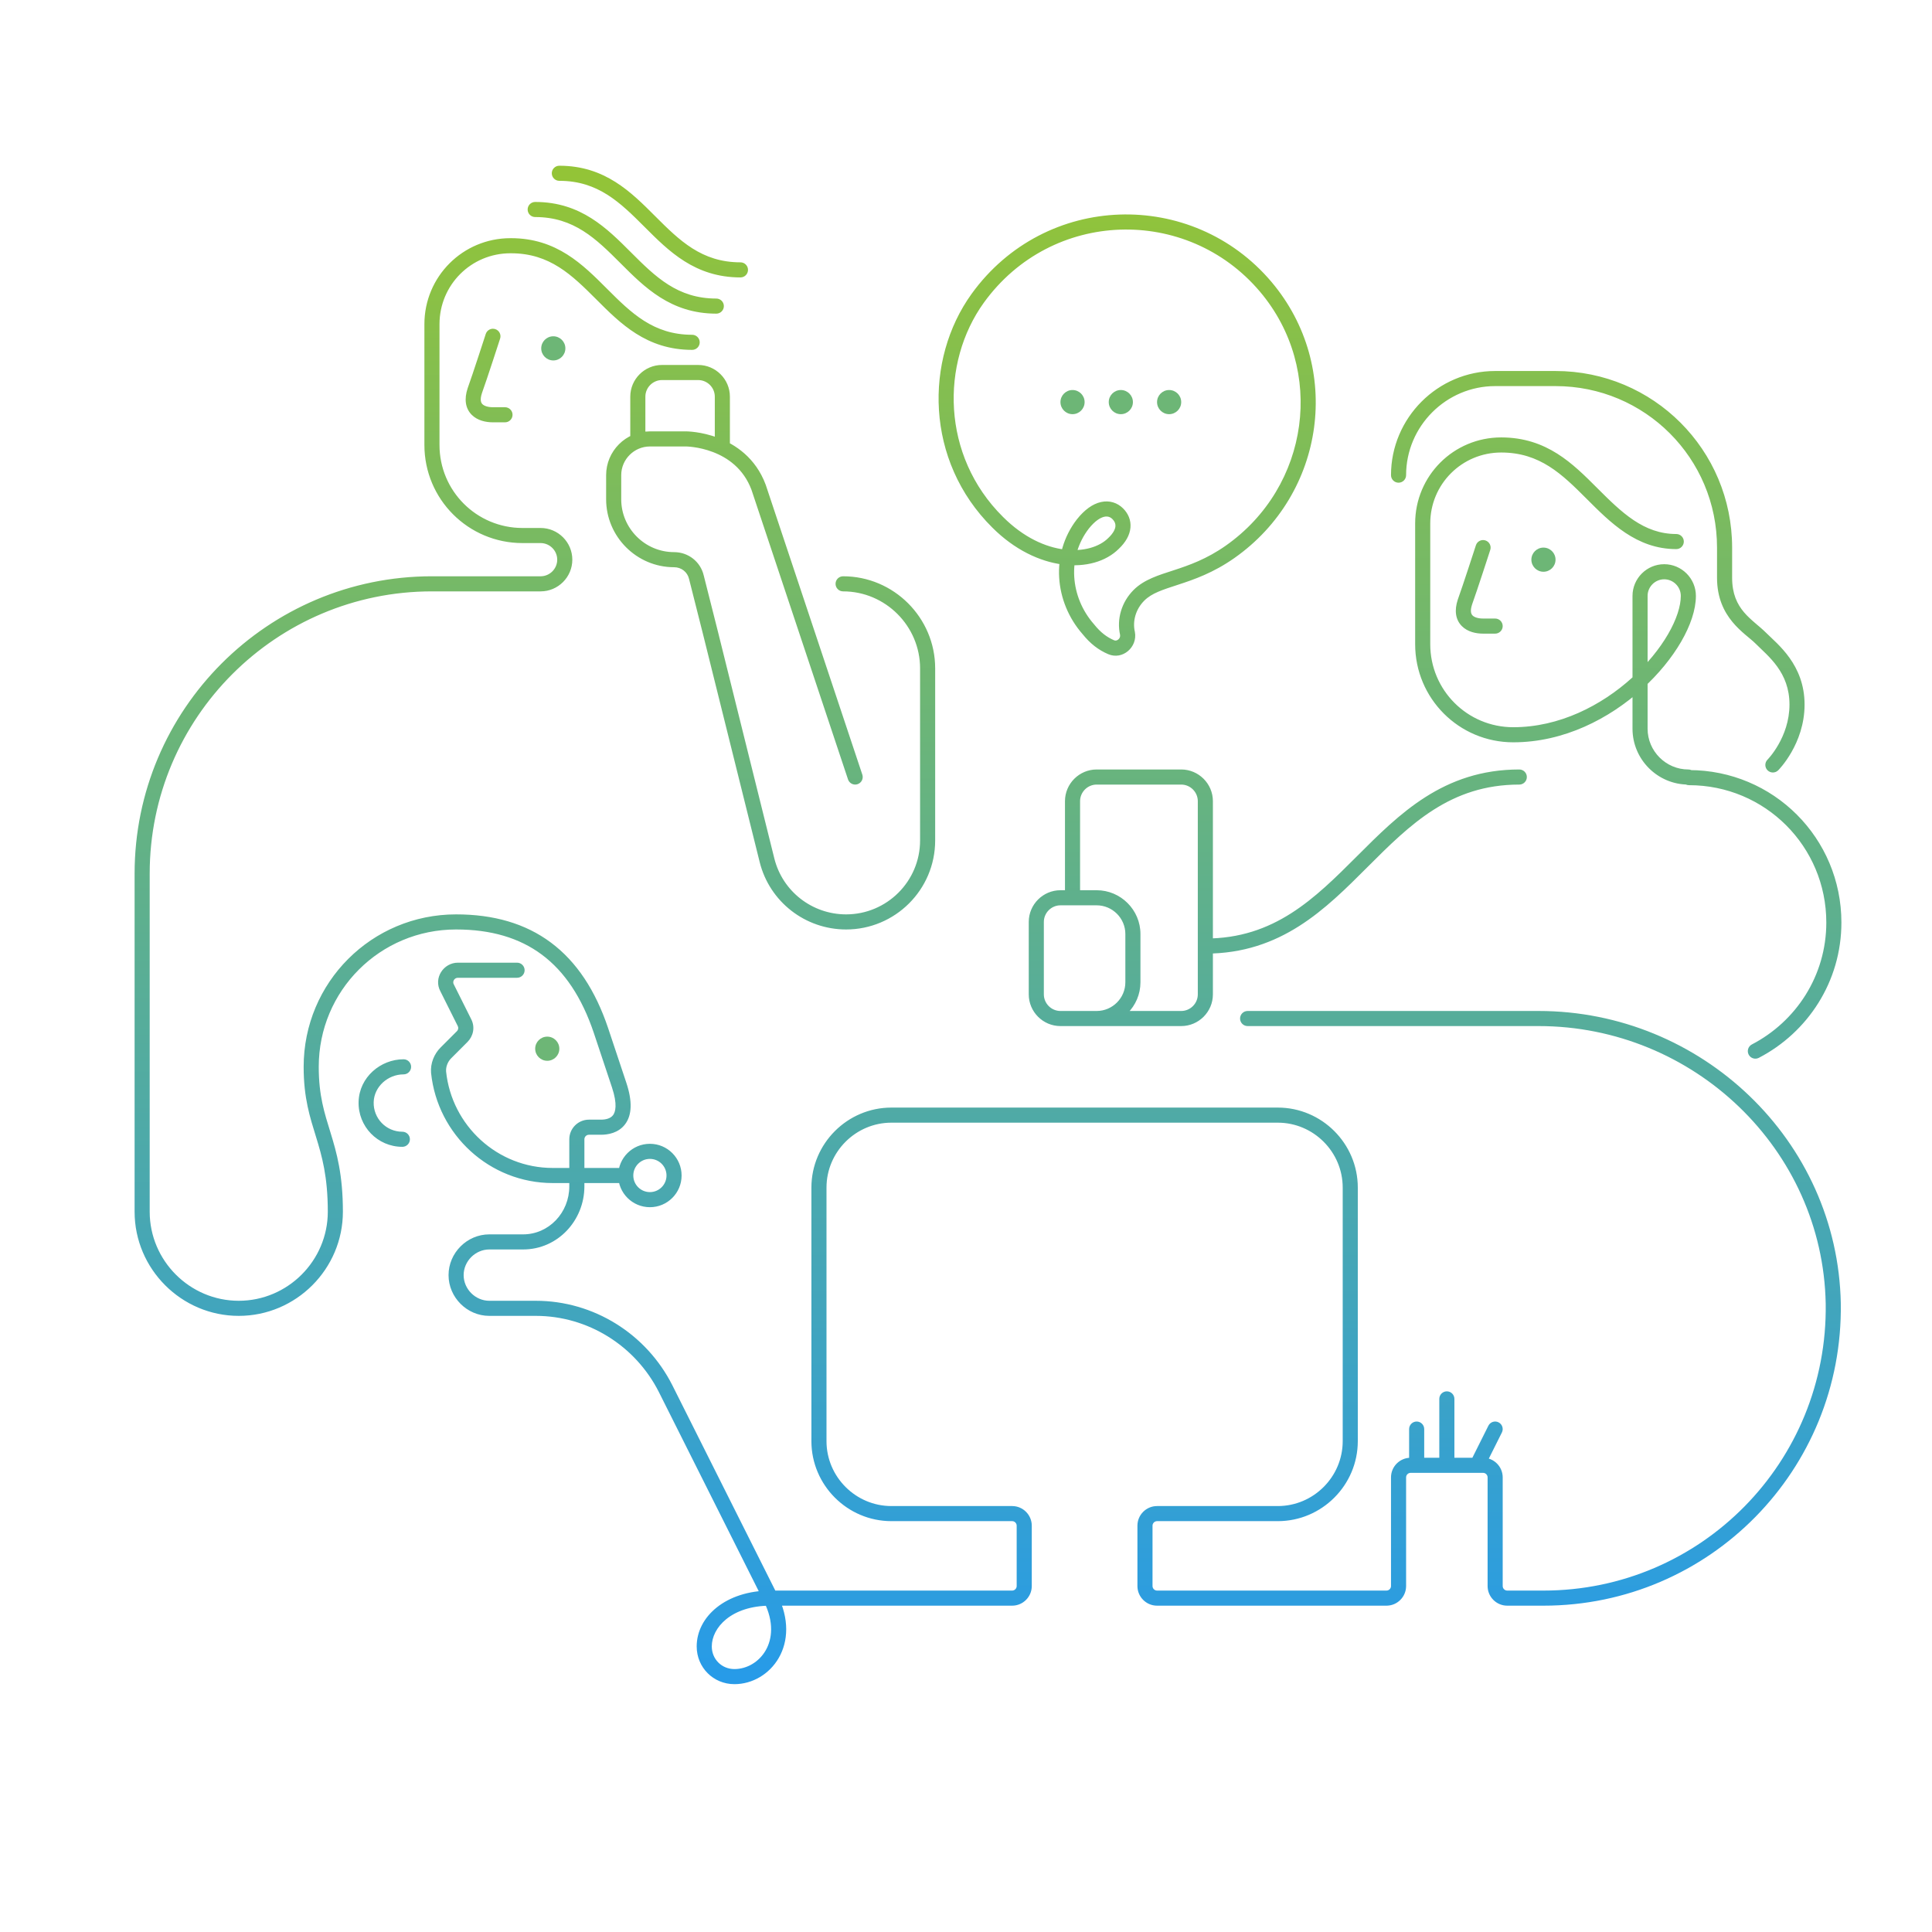<svg width="320" height="320" viewBox="0 0 320 320" fill="none" xmlns="http://www.w3.org/2000/svg">
<path d="M246.833 91.085C247.046 90.428 246.686 89.723 246.029 89.511C245.372 89.298 244.667 89.658 244.455 90.315L246.833 91.085ZM242.644 99.7L241.469 99.273C241.465 99.283 241.462 99.294 241.458 99.305L242.644 99.7ZM247.644 104.95C248.334 104.95 248.894 104.39 248.894 103.7C248.894 103.01 248.334 102.45 247.644 102.45V104.95ZM277.644 90.95C278.334 90.95 278.894 90.39 278.894 89.7C278.894 89.01 278.334 88.45 277.644 88.45V90.95ZM279.644 129.95C280.334 129.95 280.894 129.39 280.894 128.7C280.894 128.01 280.334 127.45 279.644 127.45V129.95ZM230.394 78.7C230.394 79.39 230.954 79.95 231.644 79.95C232.334 79.95 232.894 79.39 232.894 78.7H230.394ZM292.76 125.816C292.272 126.304 292.272 127.096 292.76 127.584C293.248 128.072 294.04 128.072 294.528 127.584L292.76 125.816ZM290.168 172.991C289.555 173.309 289.316 174.064 289.635 174.676C289.953 175.289 290.708 175.527 291.32 175.209L290.168 172.991ZM279.744 127.55C279.054 127.55 278.494 128.11 278.494 128.8C278.494 129.49 279.054 130.05 279.744 130.05V127.55ZM82.833 56.085C83.046 55.428 82.686 54.723 82.029 54.511C81.372 54.298 80.667 54.658 80.455 55.315L82.833 56.085ZM78.644 64.7L77.469 64.273C77.465 64.283 77.462 64.294 77.458 64.305L78.644 64.7ZM83.644 69.95C84.334 69.95 84.894 69.39 84.894 68.7C84.894 68.01 84.334 67.45 83.644 67.45V69.95ZM84.644 39.45C83.954 39.45 83.394 40.01 83.394 40.7C83.394 41.39 83.954 41.95 84.644 41.95V39.45ZM114.644 57.95C115.334 57.95 115.894 57.39 115.894 56.7C115.894 56.01 115.334 55.45 114.644 55.45V57.95ZM88.644 33.45C87.954 33.45 87.394 34.01 87.394 34.7C87.394 35.39 87.954 35.95 88.644 35.95V33.45ZM118.644 51.95C119.334 51.95 119.894 51.39 119.894 50.7C119.894 50.01 119.334 49.45 118.644 49.45V51.95ZM92.644 27.45C91.954 27.45 91.394 28.01 91.394 28.7C91.394 29.39 91.954 29.95 92.644 29.95V27.45ZM122.644 45.95C123.334 45.95 123.894 45.39 123.894 44.7C123.894 44.01 123.334 43.45 122.644 43.45V45.95ZM66.644 189.95C67.334 189.95 67.894 189.39 67.894 188.7C67.894 188.01 67.334 187.45 66.644 187.45V189.95ZM60.644 182.5L59.395 182.462L59.395 182.463L60.644 182.5ZM66.844 177.95C67.534 177.95 68.094 177.39 68.094 176.7C68.094 176.01 67.534 175.45 66.844 175.45V177.95ZM85.644 161.95C86.334 161.95 86.894 161.39 86.894 160.7C86.894 160.01 86.334 159.45 85.644 159.45V161.95ZM74.044 163.6L75.162 163.041C75.156 163.03 75.15 163.018 75.144 163.007L74.044 163.6ZM76.944 169.4L78.062 168.841L76.944 169.4ZM72.644 177.6L71.398 177.704C71.399 177.712 71.4 177.721 71.401 177.729L72.644 177.6ZM103.544 195.95C104.234 195.95 104.794 195.39 104.794 194.7C104.794 194.01 104.234 193.45 103.544 193.45V195.95ZM206.644 167.45C205.954 167.45 205.394 168.01 205.394 168.7C205.394 169.39 205.954 169.95 206.644 169.95V167.45ZM303.644 215.9L304.894 215.881L304.894 215.876L303.644 215.9ZM110.244 230L111.361 229.44L111.359 229.435L110.244 230ZM99.544 170.7L100.73 170.305L100.729 170.302L99.544 170.7ZM84.544 41.95C85.234 41.95 85.794 41.39 85.794 40.7C85.794 40.01 85.234 39.45 84.544 39.45V41.95ZM191.644 169.95C192.334 169.95 192.894 169.39 192.894 168.7C192.894 168.01 192.334 167.45 191.644 167.45V169.95ZM251.644 129.95C252.334 129.95 252.894 129.39 252.894 128.7C252.894 128.01 252.334 127.45 251.644 127.45V129.95ZM176.394 148.7C176.394 149.39 176.954 149.95 177.644 149.95C178.334 149.95 178.894 149.39 178.894 148.7H176.394ZM140.458 129.095C140.676 129.75 141.384 130.104 142.039 129.886C142.694 129.667 143.048 128.96 142.83 128.305L140.458 129.095ZM125.644 80.7L126.83 80.305C126.825 80.29 126.82 80.275 126.814 80.261L125.644 80.7ZM115.344 95.6L114.127 95.886C114.129 95.893 114.13 95.9 114.132 95.906L115.344 95.6ZM117.644 104.7L118.857 104.398L118.856 104.394L117.644 104.7ZM127.044 142.5L125.831 142.802L125.831 142.803L127.044 142.5ZM139.644 95.45C138.954 95.45 138.394 96.01 138.394 96.7C138.394 97.39 138.954 97.95 139.644 97.95V95.45ZM118.394 73.7C118.394 74.39 118.954 74.95 119.644 74.95C120.334 74.95 120.894 74.39 120.894 73.7H118.394ZM104.394 72.7C104.394 73.39 104.954 73.95 105.644 73.95C106.334 73.95 106.894 73.39 106.894 72.7H104.394ZM233.394 242.7C233.394 243.39 233.954 243.95 234.644 243.95C235.334 243.95 235.894 243.39 235.894 242.7H233.394ZM235.894 236.7C235.894 236.01 235.334 235.45 234.644 235.45C233.954 235.45 233.394 236.01 233.394 236.7H235.894ZM238.394 242.7C238.394 243.39 238.954 243.95 239.644 243.95C240.334 243.95 240.894 243.39 240.894 242.7H238.394ZM240.894 231.7C240.894 231.01 240.334 230.45 239.644 230.45C238.954 230.45 238.394 231.01 238.394 231.7H240.894ZM243.526 242.141C243.217 242.758 243.467 243.509 244.085 243.818C244.702 244.127 245.453 243.876 245.762 243.259L243.526 242.141ZM248.762 237.259C249.071 236.641 248.82 235.891 248.203 235.582C247.585 235.273 246.835 235.523 246.526 236.141L248.762 237.259ZM165.244 86.5L166.128 85.616L166.124 85.612L165.244 86.5ZM161.944 49.4L160.931 48.668L160.93 48.669L161.944 49.4ZM209.644 47.5L210.599 46.694L210.598 46.693L209.644 47.5ZM203.744 91.4L204.462 92.423L204.463 92.422L203.744 91.4ZM186.744 104.9L187.973 104.67C187.97 104.654 187.966 104.638 187.963 104.623L186.744 104.9ZM180.244 104.2L181.22 103.419C181.208 103.404 181.196 103.39 181.183 103.375L180.244 104.2ZM179.344 86.8L178.365 86.023C178.361 86.028 178.357 86.033 178.353 86.038L179.344 86.8ZM184.444 90L183.583 89.094C183.575 89.101 183.568 89.109 183.56 89.116L184.444 90ZM190.644 167.45C189.954 167.45 189.394 168.01 189.394 168.7C189.394 169.39 189.954 169.95 190.644 169.95V167.45ZM245.644 90.7C244.455 90.315 244.455 90.315 244.455 90.315C244.455 90.315 244.455 90.315 244.455 90.316C244.454 90.316 244.454 90.316 244.454 90.316C244.454 90.317 244.454 90.318 244.453 90.32C244.452 90.323 244.45 90.328 244.448 90.335C244.444 90.347 244.438 90.367 244.43 90.392C244.414 90.442 244.39 90.516 244.359 90.611C244.297 90.801 244.208 91.074 244.099 91.41C243.881 92.081 243.581 92.998 243.257 93.984C242.605 95.965 241.861 98.195 241.469 99.273L243.819 100.127C244.227 99.005 244.983 96.735 245.631 94.766C245.957 93.777 246.257 92.856 246.476 92.184C246.586 91.847 246.675 91.573 246.737 91.382C246.768 91.287 246.792 91.213 246.808 91.162C246.816 91.137 246.823 91.118 246.827 91.105C246.829 91.098 246.831 91.093 246.832 91.09C246.832 91.088 246.833 91.087 246.833 91.086C246.833 91.086 246.833 91.085 246.833 91.085C246.833 91.085 246.833 91.085 246.833 91.085C246.833 91.085 246.833 91.085 245.644 90.7ZM241.458 99.305C240.862 101.093 241.07 102.644 242.135 103.709C243.098 104.672 244.496 104.95 245.644 104.95V102.45C244.792 102.45 244.189 102.228 243.903 101.941C243.718 101.756 243.426 101.307 243.83 100.095L241.458 99.305ZM245.644 104.95H247.644V102.45H245.644V104.95ZM248.644 74.95C255.069 74.95 258.733 78.557 262.76 82.584L264.528 80.816C260.555 76.843 256.219 72.45 248.644 72.45V74.95ZM262.76 82.584C266.688 86.512 271.045 90.95 277.644 90.95V88.45C272.243 88.45 268.6 84.888 264.528 80.816L262.76 82.584ZM248.644 72.45C240.754 72.45 234.394 78.81 234.394 86.7H236.894C236.894 80.19 242.134 74.95 248.644 74.95V72.45ZM234.394 86.7V106.7H236.894V86.7H234.394ZM234.394 106.7C234.394 115.69 241.654 122.95 250.644 122.95V120.45C243.034 120.45 236.894 114.31 236.894 106.7H234.394ZM250.644 122.95C259.034 122.95 266.57 119.024 271.983 114.127C274.694 111.673 276.904 108.949 278.444 106.296C279.971 103.664 280.894 101.005 280.894 98.7H278.394C278.394 100.395 277.692 102.61 276.282 105.041C274.884 107.451 272.844 109.976 270.305 112.273C265.218 116.876 258.254 120.45 250.644 120.45V122.95ZM280.894 98.7C280.894 95.81 278.534 93.45 275.644 93.45V95.95C277.154 95.95 278.394 97.19 278.394 98.7H280.894ZM275.644 93.45C272.754 93.45 270.394 95.81 270.394 98.7H272.894C272.894 97.19 274.134 95.95 275.644 95.95V93.45ZM270.394 98.7V120.7H272.894V98.7H270.394ZM270.394 120.7C270.394 125.79 274.554 129.95 279.644 129.95V127.45C275.934 127.45 272.894 124.41 272.894 120.7H270.394ZM232.894 78.7C232.894 70.59 239.534 63.95 247.644 63.95V61.45C238.154 61.45 230.394 69.21 230.394 78.7H232.894ZM247.644 63.95C247.654 63.95 247.663 63.95 247.673 63.95C247.683 63.95 247.693 63.95 247.703 63.95C247.712 63.95 247.722 63.95 247.732 63.95C247.742 63.95 247.751 63.95 247.761 63.95C247.771 63.95 247.781 63.95 247.79 63.95C247.8 63.95 247.81 63.95 247.82 63.95C247.829 63.95 247.839 63.95 247.849 63.95C247.859 63.95 247.869 63.95 247.878 63.95C247.888 63.95 247.898 63.95 247.908 63.95C247.917 63.95 247.927 63.95 247.937 63.95C247.947 63.95 247.956 63.95 247.966 63.95C247.976 63.95 247.986 63.95 247.995 63.95C248.005 63.95 248.015 63.95 248.025 63.95C248.034 63.95 248.044 63.95 248.054 63.95C248.064 63.95 248.074 63.95 248.083 63.95C248.093 63.95 248.103 63.95 248.113 63.95C248.122 63.95 248.132 63.95 248.142 63.95C248.152 63.95 248.161 63.95 248.171 63.95C248.181 63.95 248.191 63.95 248.2 63.95C248.21 63.95 248.22 63.95 248.23 63.95C248.239 63.95 248.249 63.95 248.259 63.95C248.269 63.95 248.278 63.95 248.288 63.95C248.298 63.95 248.308 63.95 248.317 63.95C248.327 63.95 248.337 63.95 248.347 63.95C248.356 63.95 248.366 63.95 248.376 63.95C248.386 63.95 248.395 63.95 248.405 63.95C248.415 63.95 248.424 63.95 248.434 63.95C248.444 63.95 248.454 63.95 248.463 63.95C248.473 63.95 248.483 63.95 248.493 63.95C248.502 63.95 248.512 63.95 248.522 63.95C248.532 63.95 248.541 63.95 248.551 63.95C248.561 63.95 248.57 63.95 248.58 63.95C248.59 63.95 248.6 63.95 248.609 63.95C248.619 63.95 248.629 63.95 248.639 63.95C248.648 63.95 248.658 63.95 248.668 63.95C248.677 63.95 248.687 63.95 248.697 63.95C248.707 63.95 248.716 63.95 248.726 63.95C248.736 63.95 248.745 63.95 248.755 63.95C248.765 63.95 248.775 63.95 248.784 63.95C248.794 63.95 248.804 63.95 248.813 63.95C248.823 63.95 248.833 63.95 248.843 63.95C248.852 63.95 248.862 63.95 248.872 63.95C248.881 63.95 248.891 63.95 248.901 63.95C248.91 63.95 248.92 63.95 248.93 63.95C248.94 63.95 248.949 63.95 248.959 63.95C248.969 63.95 248.978 63.95 248.988 63.95C248.998 63.95 249.007 63.95 249.017 63.95C249.027 63.95 249.036 63.95 249.046 63.95C249.056 63.95 249.065 63.95 249.075 63.95C249.085 63.95 249.094 63.95 249.104 63.95C249.114 63.95 249.123 63.95 249.133 63.95C249.143 63.95 249.152 63.95 249.162 63.95C249.172 63.95 249.181 63.95 249.191 63.95C249.201 63.95 249.21 63.95 249.22 63.95C249.23 63.95 249.239 63.95 249.249 63.95C249.259 63.95 249.268 63.95 249.278 63.95C249.288 63.95 249.297 63.95 249.307 63.95C249.317 63.95 249.326 63.95 249.336 63.95C249.346 63.95 249.355 63.95 249.365 63.95C249.374 63.95 249.384 63.95 249.394 63.95C249.403 63.95 249.413 63.95 249.423 63.95C249.432 63.95 249.442 63.95 249.451 63.95C249.461 63.95 249.471 63.95 249.48 63.95C249.49 63.95 249.5 63.95 249.509 63.95C249.519 63.95 249.528 63.95 249.538 63.95C249.548 63.95 249.557 63.95 249.567 63.95C249.576 63.95 249.586 63.95 249.596 63.95C249.605 63.95 249.615 63.95 249.624 63.95C249.634 63.95 249.644 63.95 249.653 63.95C249.663 63.95 249.672 63.95 249.682 63.95C249.692 63.95 249.701 63.95 249.711 63.95C249.72 63.95 249.73 63.95 249.739 63.95C249.749 63.95 249.759 63.95 249.768 63.95C249.778 63.95 249.787 63.95 249.797 63.95C249.806 63.95 249.816 63.95 249.825 63.95C249.835 63.95 249.845 63.95 249.854 63.95C249.864 63.95 249.873 63.95 249.883 63.95C249.892 63.95 249.902 63.95 249.911 63.95C249.921 63.95 249.93 63.95 249.94 63.95C249.95 63.95 249.959 63.95 249.969 63.95C249.978 63.95 249.988 63.95 249.997 63.95C250.007 63.95 250.016 63.95 250.026 63.95C250.035 63.95 250.045 63.95 250.054 63.95C250.064 63.95 250.073 63.95 250.083 63.95C250.092 63.95 250.102 63.95 250.111 63.95C250.121 63.95 250.13 63.95 250.14 63.95C250.149 63.95 250.159 63.95 250.168 63.95C250.178 63.95 250.187 63.95 250.197 63.95C250.206 63.95 250.216 63.95 250.225 63.95C250.235 63.95 250.244 63.95 250.253 63.95C250.263 63.95 250.272 63.95 250.282 63.95C250.291 63.95 250.301 63.95 250.31 63.95C250.32 63.95 250.329 63.95 250.339 63.95C250.348 63.95 250.357 63.95 250.367 63.95C250.376 63.95 250.386 63.95 250.395 63.95C250.405 63.95 250.414 63.95 250.423 63.95C250.433 63.95 250.442 63.95 250.452 63.95C250.461 63.95 250.471 63.95 250.48 63.95C250.489 63.95 250.499 63.95 250.508 63.95C250.518 63.95 250.527 63.95 250.536 63.95C250.546 63.95 250.555 63.95 250.565 63.95C250.574 63.95 250.583 63.95 250.593 63.95C250.602 63.95 250.611 63.95 250.621 63.95C250.63 63.95 250.64 63.95 250.649 63.95C250.658 63.95 250.668 63.95 250.677 63.95C250.686 63.95 250.696 63.95 250.705 63.95C250.714 63.95 250.724 63.95 250.733 63.95C250.742 63.95 250.752 63.95 250.761 63.95C250.77 63.95 250.78 63.95 250.789 63.95C250.798 63.95 250.808 63.95 250.817 63.95C250.826 63.95 250.836 63.95 250.845 63.95C250.854 63.95 250.864 63.95 250.873 63.95C250.882 63.95 250.891 63.95 250.901 63.95C250.91 63.95 250.919 63.95 250.929 63.95C250.938 63.95 250.947 63.95 250.956 63.95C250.966 63.95 250.975 63.95 250.984 63.95C250.993 63.95 251.003 63.95 251.012 63.95C251.021 63.95 251.031 63.95 251.04 63.95C251.049 63.95 251.058 63.95 251.067 63.95C251.077 63.95 251.086 63.95 251.095 63.95C251.104 63.95 251.114 63.95 251.123 63.95C251.132 63.95 251.141 63.95 251.151 63.95C251.16 63.95 251.169 63.95 251.178 63.95C251.187 63.95 251.197 63.95 251.206 63.95C251.215 63.95 251.224 63.95 251.233 63.95C251.242 63.95 251.252 63.95 251.261 63.95C251.27 63.95 251.279 63.95 251.288 63.95C251.298 63.95 251.307 63.95 251.316 63.95C251.325 63.95 251.334 63.95 251.343 63.95C251.352 63.95 251.362 63.95 251.371 63.95C251.38 63.95 251.389 63.95 251.398 63.95C251.407 63.95 251.416 63.95 251.425 63.95C251.435 63.95 251.444 63.95 251.453 63.95C251.462 63.95 251.471 63.95 251.48 63.95C251.489 63.95 251.498 63.95 251.507 63.95C251.516 63.95 251.526 63.95 251.535 63.95C251.544 63.95 251.553 63.95 251.562 63.95C251.571 63.95 251.58 63.95 251.589 63.95C251.598 63.95 251.607 63.95 251.616 63.95C251.625 63.95 251.634 63.95 251.643 63.95C251.652 63.95 251.661 63.95 251.67 63.95C251.679 63.95 251.688 63.95 251.697 63.95C251.706 63.95 251.715 63.95 251.724 63.95C251.733 63.95 251.742 63.95 251.751 63.95C251.76 63.95 251.769 63.95 251.778 63.95C251.787 63.95 251.796 63.95 251.805 63.95C251.814 63.95 251.823 63.95 251.832 63.95C251.841 63.95 251.85 63.95 251.859 63.95C251.868 63.95 251.877 63.95 251.886 63.95C251.895 63.95 251.904 63.95 251.913 63.95C251.922 63.95 251.931 63.95 251.939 63.95C251.948 63.95 251.957 63.95 251.966 63.95C251.975 63.95 251.984 63.95 251.993 63.95C252.002 63.95 252.011 63.95 252.02 63.95C252.028 63.95 252.037 63.95 252.046 63.95C252.055 63.95 252.064 63.95 252.073 63.95C252.082 63.95 252.091 63.95 252.099 63.95C252.108 63.95 252.117 63.95 252.126 63.95C252.135 63.95 252.144 63.95 252.152 63.95C252.161 63.95 252.17 63.95 252.179 63.95C252.188 63.95 252.196 63.95 252.205 63.95C252.214 63.95 252.223 63.95 252.232 63.95C252.24 63.95 252.249 63.95 252.258 63.95C252.267 63.95 252.276 63.95 252.284 63.95C252.293 63.95 252.302 63.95 252.311 63.95C252.319 63.95 252.328 63.95 252.337 63.95C252.346 63.95 252.354 63.95 252.363 63.95C252.372 63.95 252.38 63.95 252.389 63.95C252.398 63.95 252.407 63.95 252.415 63.95C252.424 63.95 252.433 63.95 252.441 63.95C252.45 63.95 252.459 63.95 252.467 63.95C252.476 63.95 252.485 63.95 252.493 63.95C252.502 63.95 252.511 63.95 252.519 63.95C252.528 63.95 252.537 63.95 252.545 63.95C252.554 63.95 252.563 63.95 252.571 63.95C252.58 63.95 252.588 63.95 252.597 63.95C252.606 63.95 252.614 63.95 252.623 63.95C252.632 63.95 252.64 63.95 252.649 63.95C252.657 63.95 252.666 63.95 252.674 63.95C252.683 63.95 252.692 63.95 252.7 63.95C252.709 63.95 252.717 63.95 252.726 63.95C252.734 63.95 252.743 63.95 252.751 63.95C252.76 63.95 252.768 63.95 252.777 63.95C252.785 63.95 252.794 63.95 252.802 63.95C252.811 63.95 252.819 63.95 252.828 63.95C252.836 63.95 252.845 63.95 252.853 63.95C252.862 63.95 252.87 63.95 252.879 63.95C252.887 63.95 252.896 63.95 252.904 63.95C252.913 63.95 252.921 63.95 252.93 63.95C252.938 63.95 252.946 63.95 252.955 63.95C252.963 63.95 252.972 63.95 252.98 63.95C252.988 63.95 252.997 63.95 253.005 63.95C253.014 63.95 253.022 63.95 253.03 63.95C253.039 63.95 253.047 63.95 253.056 63.95C253.064 63.95 253.072 63.95 253.081 63.95C253.089 63.95 253.097 63.95 253.106 63.95C253.114 63.95 253.122 63.95 253.131 63.95C253.139 63.95 253.147 63.95 253.156 63.95C253.164 63.95 253.172 63.95 253.18 63.95C253.189 63.95 253.197 63.95 253.205 63.95C253.214 63.95 253.222 63.95 253.23 63.95C253.238 63.95 253.247 63.95 253.255 63.95C253.263 63.95 253.271 63.95 253.28 63.95C253.288 63.95 253.296 63.95 253.304 63.95C253.312 63.95 253.321 63.95 253.329 63.95C253.337 63.95 253.345 63.95 253.353 63.95C253.362 63.95 253.37 63.95 253.378 63.95C253.386 63.95 253.394 63.95 253.402 63.95C253.411 63.95 253.419 63.95 253.427 63.95C253.435 63.95 253.443 63.95 253.451 63.95C253.459 63.95 253.468 63.95 253.476 63.95C253.484 63.95 253.492 63.95 253.5 63.95C253.508 63.95 253.516 63.95 253.524 63.95C253.532 63.95 253.54 63.95 253.548 63.95C253.556 63.95 253.564 63.95 253.573 63.95C253.581 63.95 253.589 63.95 253.597 63.95C253.605 63.95 253.613 63.95 253.621 63.95C253.629 63.95 253.637 63.95 253.645 63.95C253.653 63.95 253.661 63.95 253.669 63.95C253.677 63.95 253.685 63.95 253.693 63.95C253.701 63.95 253.708 63.95 253.716 63.95C253.724 63.95 253.732 63.95 253.74 63.95C253.748 63.95 253.756 63.95 253.764 63.95C253.772 63.95 253.78 63.95 253.788 63.95C253.796 63.95 253.804 63.95 253.811 63.95C253.819 63.95 253.827 63.95 253.835 63.95C253.843 63.95 253.851 63.95 253.859 63.95C253.866 63.95 253.874 63.95 253.882 63.95C253.89 63.95 253.898 63.95 253.906 63.95C253.913 63.95 253.921 63.95 253.929 63.95C253.937 63.95 253.945 63.95 253.952 63.95C253.96 63.95 253.968 63.95 253.976 63.95C253.983 63.95 253.991 63.95 253.999 63.95C254.007 63.95 254.014 63.95 254.022 63.95C254.03 63.95 254.038 63.95 254.045 63.95C254.053 63.95 254.061 63.95 254.068 63.95C254.076 63.95 254.084 63.95 254.091 63.95C254.099 63.95 254.107 63.95 254.114 63.95C254.122 63.95 254.13 63.95 254.137 63.95C254.145 63.95 254.153 63.95 254.16 63.95C254.168 63.95 254.175 63.95 254.183 63.95C254.191 63.95 254.198 63.95 254.206 63.95C254.213 63.95 254.221 63.95 254.229 63.95C254.236 63.95 254.244 63.95 254.251 63.95C254.259 63.95 254.266 63.95 254.274 63.95C254.281 63.95 254.289 63.95 254.296 63.95C254.304 63.95 254.311 63.95 254.319 63.95C254.326 63.95 254.334 63.95 254.341 63.95C254.349 63.95 254.356 63.95 254.364 63.95C254.371 63.95 254.379 63.95 254.386 63.95C254.394 63.95 254.401 63.95 254.408 63.95C254.416 63.95 254.423 63.95 254.431 63.95C254.438 63.95 254.445 63.95 254.453 63.95C254.46 63.95 254.468 63.95 254.475 63.95C254.482 63.95 254.49 63.95 254.497 63.95C254.504 63.95 254.512 63.95 254.519 63.95C254.526 63.95 254.534 63.95 254.541 63.95C254.548 63.95 254.555 63.95 254.563 63.95C254.57 63.95 254.577 63.95 254.585 63.95C254.592 63.95 254.599 63.95 254.606 63.95C254.614 63.95 254.621 63.95 254.628 63.95C254.635 63.95 254.643 63.95 254.65 63.95C254.657 63.95 254.664 63.95 254.671 63.95C254.679 63.95 254.686 63.95 254.693 63.95C254.7 63.95 254.707 63.95 254.714 63.95C254.721 63.95 254.729 63.95 254.736 63.95C254.743 63.95 254.75 63.95 254.757 63.95C254.764 63.95 254.771 63.95 254.778 63.95C254.786 63.95 254.793 63.95 254.8 63.95C254.807 63.95 254.814 63.95 254.821 63.95C254.828 63.95 254.835 63.95 254.842 63.95C254.849 63.95 254.856 63.95 254.863 63.95C254.87 63.95 254.877 63.95 254.884 63.95C254.891 63.95 254.898 63.95 254.905 63.95C254.912 63.95 254.919 63.95 254.926 63.95C254.933 63.95 254.94 63.95 254.947 63.95C254.954 63.95 254.96 63.95 254.967 63.95C254.974 63.95 254.981 63.95 254.988 63.95C254.995 63.95 255.002 63.95 255.009 63.95C255.016 63.95 255.022 63.95 255.029 63.95C255.036 63.95 255.043 63.95 255.05 63.95C255.057 63.95 255.063 63.95 255.07 63.95C255.077 63.95 255.084 63.95 255.091 63.95C255.097 63.95 255.104 63.95 255.111 63.95C255.118 63.95 255.124 63.95 255.131 63.95C255.138 63.95 255.145 63.95 255.151 63.95C255.158 63.95 255.165 63.95 255.171 63.95C255.178 63.95 255.185 63.95 255.192 63.95C255.198 63.95 255.205 63.95 255.212 63.95C255.218 63.95 255.225 63.95 255.231 63.95C255.238 63.95 255.245 63.95 255.251 63.95C255.258 63.95 255.265 63.95 255.271 63.95C255.278 63.95 255.284 63.95 255.291 63.95C255.297 63.95 255.304 63.95 255.311 63.95C255.317 63.95 255.324 63.95 255.33 63.95C255.337 63.95 255.343 63.95 255.35 63.95C255.356 63.95 255.363 63.95 255.369 63.95C255.376 63.95 255.382 63.95 255.389 63.95C255.395 63.95 255.401 63.95 255.408 63.95C255.414 63.95 255.421 63.95 255.427 63.95C255.434 63.95 255.44 63.95 255.446 63.95C255.453 63.95 255.459 63.95 255.466 63.95C255.472 63.95 255.478 63.95 255.485 63.95C255.491 63.95 255.497 63.95 255.504 63.95C255.51 63.95 255.516 63.95 255.523 63.95C255.529 63.95 255.535 63.95 255.541 63.95C255.548 63.95 255.554 63.95 255.56 63.95C255.566 63.95 255.573 63.95 255.579 63.95C255.585 63.95 255.591 63.95 255.598 63.95C255.604 63.95 255.61 63.95 255.616 63.95C255.622 63.95 255.629 63.95 255.635 63.95C255.641 63.95 255.647 63.95 255.653 63.95C255.659 63.95 255.665 63.95 255.672 63.95C255.678 63.95 255.684 63.95 255.69 63.95C255.696 63.95 255.702 63.95 255.708 63.95C255.714 63.95 255.72 63.95 255.726 63.95C255.732 63.95 255.738 63.95 255.744 63.95C255.75 63.95 255.756 63.95 255.762 63.95C255.768 63.95 255.774 63.95 255.78 63.95C255.786 63.95 255.792 63.95 255.798 63.95C255.804 63.95 255.81 63.95 255.816 63.95C255.822 63.95 255.828 63.95 255.834 63.95C255.84 63.95 255.846 63.95 255.851 63.95C255.857 63.95 255.863 63.95 255.869 63.95C255.875 63.95 255.881 63.95 255.887 63.95C255.892 63.95 255.898 63.95 255.904 63.95C255.91 63.95 255.916 63.95 255.921 63.95C255.927 63.95 255.933 63.95 255.939 63.95C255.945 63.95 255.95 63.95 255.956 63.95C255.962 63.95 255.967 63.95 255.973 63.95C255.979 63.95 255.985 63.95 255.99 63.95C255.996 63.95 256.002 63.95 256.007 63.95C256.013 63.95 256.019 63.95 256.024 63.95C256.03 63.95 256.035 63.95 256.041 63.95C256.047 63.95 256.052 63.95 256.058 63.95C256.063 63.95 256.069 63.95 256.075 63.95C256.08 63.95 256.086 63.95 256.091 63.95C256.097 63.95 256.102 63.95 256.108 63.95C256.113 63.95 256.119 63.95 256.124 63.95C256.13 63.95 256.135 63.95 256.141 63.95C256.146 63.95 256.152 63.95 256.157 63.95C256.162 63.95 256.168 63.95 256.173 63.95C256.179 63.95 256.184 63.95 256.189 63.95C256.195 63.95 256.2 63.95 256.206 63.95C256.211 63.95 256.216 63.95 256.222 63.95C256.227 63.95 256.232 63.95 256.238 63.95C256.243 63.95 256.248 63.95 256.253 63.95C256.259 63.95 256.264 63.95 256.269 63.95C256.275 63.95 256.28 63.95 256.285 63.95C256.29 63.95 256.295 63.95 256.301 63.95C256.306 63.95 256.311 63.95 256.316 63.95C256.321 63.95 256.327 63.95 256.332 63.95C256.337 63.95 256.342 63.95 256.347 63.95C256.352 63.95 256.357 63.95 256.362 63.95C256.368 63.95 256.373 63.95 256.378 63.95C256.383 63.95 256.388 63.95 256.393 63.95C256.398 63.95 256.403 63.95 256.408 63.95C256.413 63.95 256.418 63.95 256.423 63.95C256.428 63.95 256.433 63.95 256.438 63.95C256.443 63.95 256.448 63.95 256.453 63.95C256.458 63.95 256.463 63.95 256.468 63.95C256.472 63.95 256.477 63.95 256.482 63.95C256.487 63.95 256.492 63.95 256.497 63.95C256.502 63.95 256.507 63.95 256.511 63.95C256.516 63.95 256.521 63.95 256.526 63.95C256.531 63.95 256.535 63.95 256.54 63.95C256.545 63.95 256.55 63.95 256.554 63.95C256.559 63.95 256.564 63.95 256.569 63.95C256.573 63.95 256.578 63.95 256.583 63.95C256.587 63.95 256.592 63.95 256.597 63.95C256.601 63.95 256.606 63.95 256.611 63.95C256.615 63.95 256.62 63.95 256.625 63.95C256.629 63.95 256.634 63.95 256.638 63.95C256.643 63.95 256.648 63.95 256.652 63.95C256.657 63.95 256.661 63.95 256.666 63.95C256.67 63.95 256.675 63.95 256.679 63.95C256.684 63.95 256.688 63.95 256.693 63.95C256.697 63.95 256.702 63.95 256.706 63.95C256.711 63.95 256.715 63.95 256.719 63.95C256.724 63.95 256.728 63.95 256.733 63.95C256.737 63.95 256.741 63.95 256.746 63.95C256.75 63.95 256.754 63.95 256.759 63.95C256.763 63.95 256.767 63.95 256.772 63.95C256.776 63.95 256.78 63.95 256.785 63.95C256.789 63.95 256.793 63.95 256.797 63.95C256.802 63.95 256.806 63.95 256.81 63.95C256.814 63.95 256.818 63.95 256.823 63.95C256.827 63.95 256.831 63.95 256.835 63.95C256.839 63.95 256.843 63.95 256.848 63.95C256.852 63.95 256.856 63.95 256.86 63.95C256.864 63.95 256.868 63.95 256.872 63.95C256.876 63.95 256.88 63.95 256.884 63.95C256.888 63.95 256.892 63.95 256.896 63.95C256.9 63.95 256.904 63.95 256.908 63.95C256.912 63.95 256.916 63.95 256.92 63.95C256.924 63.95 256.928 63.95 256.932 63.95C256.936 63.95 256.94 63.95 256.944 63.95C256.948 63.95 256.952 63.95 256.955 63.95C256.959 63.95 256.963 63.95 256.967 63.95C256.971 63.95 256.975 63.95 256.979 63.95C256.982 63.95 256.986 63.95 256.99 63.95C256.994 63.95 256.997 63.95 257.001 63.95C257.005 63.95 257.009 63.95 257.012 63.95C257.016 63.95 257.02 63.95 257.023 63.95C257.027 63.95 257.031 63.95 257.034 63.95C257.038 63.95 257.042 63.95 257.045 63.95C257.049 63.95 257.053 63.95 257.056 63.95C257.06 63.95 257.063 63.95 257.067 63.95C257.071 63.95 257.074 63.95 257.078 63.95C257.081 63.95 257.085 63.95 257.088 63.95C257.092 63.95 257.095 63.95 257.099 63.95C257.102 63.95 257.106 63.95 257.109 63.95C257.112 63.95 257.116 63.95 257.119 63.95C257.123 63.95 257.126 63.95 257.129 63.95C257.133 63.95 257.136 63.95 257.14 63.95C257.143 63.95 257.146 63.95 257.15 63.95C257.153 63.95 257.156 63.95 257.159 63.95C257.163 63.95 257.166 63.95 257.169 63.95C257.173 63.95 257.176 63.95 257.179 63.95C257.182 63.95 257.185 63.95 257.189 63.95C257.192 63.95 257.195 63.95 257.198 63.95C257.201 63.95 257.204 63.95 257.208 63.95C257.211 63.95 257.214 63.95 257.217 63.95C257.22 63.95 257.223 63.95 257.226 63.95C257.229 63.95 257.232 63.95 257.235 63.95C257.238 63.95 257.241 63.95 257.244 63.95C257.247 63.95 257.25 63.95 257.253 63.95C257.256 63.95 257.259 63.95 257.262 63.95C257.265 63.95 257.268 63.95 257.271 63.95C257.274 63.95 257.277 63.95 257.28 63.95C257.283 63.95 257.285 63.95 257.288 63.95C257.291 63.95 257.294 63.95 257.297 63.95C257.3 63.95 257.302 63.95 257.305 63.95C257.308 63.95 257.311 63.95 257.313 63.95C257.316 63.95 257.319 63.95 257.322 63.95C257.324 63.95 257.327 63.95 257.33 63.95C257.332 63.95 257.335 63.95 257.338 63.95C257.34 63.95 257.343 63.95 257.346 63.95C257.348 63.95 257.351 63.95 257.354 63.95C257.356 63.95 257.359 63.95 257.361 63.95C257.364 63.95 257.366 63.95 257.369 63.95C257.371 63.95 257.374 63.95 257.376 63.95C257.379 63.95 257.381 63.95 257.384 63.95C257.386 63.95 257.389 63.95 257.391 63.95C257.393 63.95 257.396 63.95 257.398 63.95C257.401 63.95 257.403 63.95 257.405 63.95C257.408 63.95 257.41 63.95 257.412 63.95C257.415 63.95 257.417 63.95 257.419 63.95C257.422 63.95 257.424 63.95 257.426 63.95C257.428 63.95 257.431 63.95 257.433 63.95C257.435 63.95 257.437 63.95 257.439 63.95C257.442 63.95 257.444 63.95 257.446 63.95C257.448 63.95 257.45 63.95 257.452 63.95C257.455 63.95 257.457 63.95 257.459 63.95C257.461 63.95 257.463 63.95 257.465 63.95C257.467 63.95 257.469 63.95 257.471 63.95C257.473 63.95 257.475 63.95 257.477 63.95C257.479 63.95 257.481 63.95 257.483 63.95C257.485 63.95 257.487 63.95 257.489 63.95C257.491 63.95 257.493 63.95 257.494 63.95C257.496 63.95 257.498 63.95 257.5 63.95C257.502 63.95 257.504 63.95 257.506 63.95C257.507 63.95 257.509 63.95 257.511 63.95C257.513 63.95 257.514 63.95 257.516 63.95C257.518 63.95 257.52 63.95 257.521 63.95C257.523 63.95 257.525 63.95 257.526 63.95C257.528 63.95 257.53 63.95 257.531 63.95C257.533 63.95 257.535 63.95 257.536 63.95C257.538 63.95 257.54 63.95 257.541 63.95C257.543 63.95 257.544 63.95 257.546 63.95C257.547 63.95 257.549 63.95 257.55 63.95C257.552 63.95 257.553 63.95 257.555 63.95C257.556 63.95 257.558 63.95 257.559 63.95C257.561 63.95 257.562 63.95 257.563 63.95C257.565 63.95 257.566 63.95 257.567 63.95C257.569 63.95 257.57 63.95 257.572 63.95C257.573 63.95 257.574 63.95 257.575 63.95C257.577 63.95 257.578 63.95 257.579 63.95C257.581 63.95 257.582 63.95 257.583 63.95C257.584 63.95 257.585 63.95 257.587 63.95C257.588 63.95 257.589 63.95 257.59 63.95C257.591 63.95 257.592 63.95 257.593 63.95C257.595 63.95 257.596 63.95 257.597 63.95C257.598 63.95 257.599 63.95 257.6 63.95C257.601 63.95 257.602 63.95 257.603 63.95C257.604 63.95 257.605 63.95 257.606 63.95C257.607 63.95 257.608 63.95 257.609 63.95C257.61 63.95 257.611 63.95 257.611 63.95C257.612 63.95 257.613 63.95 257.614 63.95C257.615 63.95 257.616 63.95 257.617 63.95C257.617 63.95 257.618 63.95 257.619 63.95C257.62 63.95 257.621 63.95 257.621 63.95C257.622 63.95 257.623 63.95 257.624 63.95C257.624 63.95 257.625 63.95 257.626 63.95C257.626 63.95 257.627 63.95 257.628 63.95C257.628 63.95 257.629 63.95 257.629 63.95C257.63 63.95 257.631 63.95 257.631 63.95C257.632 63.95 257.632 63.95 257.633 63.95C257.633 63.95 257.634 63.95 257.634 63.95C257.635 63.95 257.635 63.95 257.636 63.95C257.636 63.95 257.637 63.95 257.637 63.95C257.637 63.95 257.638 63.95 257.638 63.95C257.639 63.95 257.639 63.95 257.639 63.95C257.64 63.95 257.64 63.95 257.64 63.95C257.641 63.95 257.641 63.95 257.641 63.95C257.641 63.95 257.642 63.95 257.642 63.95C257.642 63.95 257.642 63.95 257.643 63.95C257.643 63.95 257.643 63.95 257.643 63.95C257.643 63.95 257.643 63.95 257.643 63.95C257.644 63.95 257.644 63.95 257.644 63.95C257.644 63.95 257.644 63.95 257.644 63.95C257.644 63.95 257.644 63.95 257.644 62.7C257.644 61.45 257.644 61.45 257.644 61.45C257.644 61.45 257.644 61.45 257.644 61.45C257.644 61.45 257.644 61.45 257.643 61.45C257.643 61.45 257.643 61.45 257.643 61.45C257.643 61.45 257.643 61.45 257.643 61.45C257.642 61.45 257.642 61.45 257.642 61.45C257.642 61.45 257.641 61.45 257.641 61.45C257.641 61.45 257.641 61.45 257.64 61.45C257.64 61.45 257.64 61.45 257.639 61.45C257.639 61.45 257.639 61.45 257.638 61.45C257.638 61.45 257.637 61.45 257.637 61.45C257.637 61.45 257.636 61.45 257.636 61.45C257.635 61.45 257.635 61.45 257.634 61.45C257.634 61.45 257.633 61.45 257.633 61.45C257.632 61.45 257.632 61.45 257.631 61.45C257.631 61.45 257.63 61.45 257.629 61.45C257.629 61.45 257.628 61.45 257.628 61.45C257.627 61.45 257.626 61.45 257.626 61.45C257.625 61.45 257.624 61.45 257.624 61.45C257.623 61.45 257.622 61.45 257.621 61.45C257.621 61.45 257.62 61.45 257.619 61.45C257.618 61.45 257.617 61.45 257.617 61.45C257.616 61.45 257.615 61.45 257.614 61.45C257.613 61.45 257.612 61.45 257.611 61.45C257.611 61.45 257.61 61.45 257.609 61.45C257.608 61.45 257.607 61.45 257.606 61.45C257.605 61.45 257.604 61.45 257.603 61.45C257.602 61.45 257.601 61.45 257.6 61.45C257.599 61.45 257.598 61.45 257.597 61.45C257.596 61.45 257.595 61.45 257.593 61.45C257.592 61.45 257.591 61.45 257.59 61.45C257.589 61.45 257.588 61.45 257.587 61.45C257.585 61.45 257.584 61.45 257.583 61.45C257.582 61.45 257.581 61.45 257.579 61.45C257.578 61.45 257.577 61.45 257.575 61.45C257.574 61.45 257.573 61.45 257.572 61.45C257.57 61.45 257.569 61.45 257.567 61.45C257.566 61.45 257.565 61.45 257.563 61.45C257.562 61.45 257.561 61.45 257.559 61.45C257.558 61.45 257.556 61.45 257.555 61.45C257.553 61.45 257.552 61.45 257.55 61.45C257.549 61.45 257.547 61.45 257.546 61.45C257.544 61.45 257.543 61.45 257.541 61.45C257.54 61.45 257.538 61.45 257.536 61.45C257.535 61.45 257.533 61.45 257.531 61.45C257.53 61.45 257.528 61.45 257.526 61.45C257.525 61.45 257.523 61.45 257.521 61.45C257.52 61.45 257.518 61.45 257.516 61.45C257.514 61.45 257.513 61.45 257.511 61.45C257.509 61.45 257.507 61.45 257.506 61.45C257.504 61.45 257.502 61.45 257.5 61.45C257.498 61.45 257.496 61.45 257.494 61.45C257.493 61.45 257.491 61.45 257.489 61.45C257.487 61.45 257.485 61.45 257.483 61.45C257.481 61.45 257.479 61.45 257.477 61.45C257.475 61.45 257.473 61.45 257.471 61.45C257.469 61.45 257.467 61.45 257.465 61.45C257.463 61.45 257.461 61.45 257.459 61.45C257.457 61.45 257.455 61.45 257.452 61.45C257.45 61.45 257.448 61.45 257.446 61.45C257.444 61.45 257.442 61.45 257.439 61.45C257.437 61.45 257.435 61.45 257.433 61.45C257.431 61.45 257.428 61.45 257.426 61.45C257.424 61.45 257.422 61.45 257.419 61.45C257.417 61.45 257.415 61.45 257.412 61.45C257.41 61.45 257.408 61.45 257.405 61.45C257.403 61.45 257.401 61.45 257.398 61.45C257.396 61.45 257.393 61.45 257.391 61.45C257.389 61.45 257.386 61.45 257.384 61.45C257.381 61.45 257.379 61.45 257.376 61.45C257.374 61.45 257.371 61.45 257.369 61.45C257.366 61.45 257.364 61.45 257.361 61.45C257.359 61.45 257.356 61.45 257.354 61.45C257.351 61.45 257.348 61.45 257.346 61.45C257.343 61.45 257.34 61.45 257.338 61.45C257.335 61.45 257.332 61.45 257.33 61.45C257.327 61.45 257.324 61.45 257.322 61.45C257.319 61.45 257.316 61.45 257.313 61.45C257.311 61.45 257.308 61.45 257.305 61.45C257.302 61.45 257.3 61.45 257.297 61.45C257.294 61.45 257.291 61.45 257.288 61.45C257.285 61.45 257.283 61.45 257.28 61.45C257.277 61.45 257.274 61.45 257.271 61.45C257.268 61.45 257.265 61.45 257.262 61.45C257.259 61.45 257.256 61.45 257.253 61.45C257.25 61.45 257.247 61.45 257.244 61.45C257.241 61.45 257.238 61.45 257.235 61.45C257.232 61.45 257.229 61.45 257.226 61.45C257.223 61.45 257.22 61.45 257.217 61.45C257.214 61.45 257.211 61.45 257.208 61.45C257.204 61.45 257.201 61.45 257.198 61.45C257.195 61.45 257.192 61.45 257.189 61.45C257.185 61.45 257.182 61.45 257.179 61.45C257.176 61.45 257.173 61.45 257.169 61.45C257.166 61.45 257.163 61.45 257.159 61.45C257.156 61.45 257.153 61.45 257.15 61.45C257.146 61.45 257.143 61.45 257.14 61.45C257.136 61.45 257.133 61.45 257.129 61.45C257.126 61.45 257.123 61.45 257.119 61.45C257.116 61.45 257.112 61.45 257.109 61.45C257.106 61.45 257.102 61.45 257.099 61.45C257.095 61.45 257.092 61.45 257.088 61.45C257.085 61.45 257.081 61.45 257.078 61.45C257.074 61.45 257.071 61.45 257.067 61.45C257.063 61.45 257.06 61.45 257.056 61.45C257.053 61.45 257.049 61.45 257.045 61.45C257.042 61.45 257.038 61.45 257.034 61.45C257.031 61.45 257.027 61.45 257.023 61.45C257.02 61.45 257.016 61.45 257.012 61.45C257.009 61.45 257.005 61.45 257.001 61.45C256.997 61.45 256.994 61.45 256.99 61.45C256.986 61.45 256.982 61.45 256.979 61.45C256.975 61.45 256.971 61.45 256.967 61.45C256.963 61.45 256.959 61.45 256.955 61.45C256.952 61.45 256.948 61.45 256.944 61.45C256.94 61.45 256.936 61.45 256.932 61.45C256.928 61.45 256.924 61.45 256.92 61.45C256.916 61.45 256.912 61.45 256.908 61.45C256.904 61.45 256.9 61.45 256.896 61.45C256.892 61.45 256.888 61.45 256.884 61.45C256.88 61.45 256.876 61.45 256.872 61.45C256.868 61.45 256.864 61.45 256.86 61.45C256.856 61.45 256.852 61.45 256.848 61.45C256.843 61.45 256.839 61.45 256.835 61.45C256.831 61.45 256.827 61.45 256.823 61.45C256.818 61.45 256.814 61.45 256.81 61.45C256.806 61.45 256.802 61.45 256.797 61.45C256.793 61.45 256.789 61.45 256.785 61.45C256.78 61.45 256.776 61.45 256.772 61.45C256.767 61.45 256.763 61.45 256.759 61.45C256.754 61.45 256.75 61.45 256.746 61.45C256.741 61.45 256.737 61.45 256.733 61.45C256.728 61.45 256.724 61.45 256.719 61.45C256.715 61.45 256.711 61.45 256.706 61.45C256.702 61.45 256.697 61.45 256.693 61.45C256.688 61.45 256.684 61.45 256.679 61.45C256.675 61.45 256.67 61.45 256.666 61.45C256.661 61.45 256.657 61.45 256.652 61.45C256.648 61.45 256.643 61.45 256.638 61.45C256.634 61.45 256.629 61.45 256.625 61.45C256.62 61.45 256.615 61.45 256.611 61.45C256.606 61.45 256.601 61.45 256.597 61.45C256.592 61.45 256.587 61.45 256.583 61.45C256.578 61.45 256.573 61.45 256.569 61.45C256.564 61.45 256.559 61.45 256.554 61.45C256.55 61.45 256.545 61.45 256.54 61.45C256.535 61.45 256.531 61.45 256.526 61.45C256.521 61.45 256.516 61.45 256.511 61.45C256.507 61.45 256.502 61.45 256.497 61.45C256.492 61.45 256.487 61.45 256.482 61.45C256.477 61.45 256.472 61.45 256.468 61.45C256.463 61.45 256.458 61.45 256.453 61.45C256.448 61.45 256.443 61.45 256.438 61.45C256.433 61.45 256.428 61.45 256.423 61.45C256.418 61.45 256.413 61.45 256.408 61.45C256.403 61.45 256.398 61.45 256.393 61.45C256.388 61.45 256.383 61.45 256.378 61.45C256.373 61.45 256.368 61.45 256.362 61.45C256.357 61.45 256.352 61.45 256.347 61.45C256.342 61.45 256.337 61.45 256.332 61.45C256.327 61.45 256.321 61.45 256.316 61.45C256.311 61.45 256.306 61.45 256.301 61.45C256.295 61.45 256.29 61.45 256.285 61.45C256.28 61.45 256.275 61.45 256.269 61.45C256.264 61.45 256.259 61.45 256.253 61.45C256.248 61.45 256.243 61.45 256.238 61.45C256.232 61.45 256.227 61.45 256.222 61.45C256.216 61.45 256.211 61.45 256.206 61.45C256.2 61.45 256.195 61.45 256.189 61.45C256.184 61.45 256.179 61.45 256.173 61.45C256.168 61.45 256.162 61.45 256.157 61.45C256.152 61.45 256.146 61.45 256.141 61.45C256.135 61.45 256.13 61.45 256.124 61.45C256.119 61.45 256.113 61.45 256.108 61.45C256.102 61.45 256.097 61.45 256.091 61.45C256.086 61.45 256.08 61.45 256.075 61.45C256.069 61.45 256.063 61.45 256.058 61.45C256.052 61.45 256.047 61.45 256.041 61.45C256.035 61.45 256.03 61.45 256.024 61.45C256.019 61.45 256.013 61.45 256.007 61.45C256.002 61.45 255.996 61.45 255.99 61.45C255.985 61.45 255.979 61.45 255.973 61.45C255.967 61.45 255.962 61.45 255.956 61.45C255.95 61.45 255.945 61.45 255.939 61.45C255.933 61.45 255.927 61.45 255.921 61.45C255.916 61.45 255.91 61.45 255.904 61.45C255.898 61.45 255.892 61.45 255.887 61.45C255.881 61.45 255.875 61.45 255.869 61.45C255.863 61.45 255.857 61.45 255.851 61.45C255.846 61.45 255.84 61.45 255.834 61.45C255.828 61.45 255.822 61.45 255.816 61.45C255.81 61.45 255.804 61.45 255.798 61.45C255.792 61.45 255.786 61.45 255.78 61.45C255.774 61.45 255.768 61.45 255.762 61.45C255.756 61.45 255.75 61.45 255.744 61.45C255.738 61.45 255.732 61.45 255.726 61.45C255.72 61.45 255.714 61.45 255.708 61.45C255.702 61.45 255.696 61.45 255.69 61.45C255.684 61.45 255.678 61.45 255.672 61.45C255.665 61.45 255.659 61.45 255.653 61.45C255.647 61.45 255.641 61.45 255.635 61.45C255.629 61.45 255.622 61.45 255.616 61.45C255.61 61.45 255.604 61.45 255.598 61.45C255.591 61.45 255.585 61.45 255.579 61.45C255.573 61.45 255.566 61.45 255.56 61.45C255.554 61.45 255.548 61.45 255.541 61.45C255.535 61.45 255.529 61.45 255.523 61.45C255.516 61.45 255.51 61.45 255.504 61.45C255.497 61.45 255.491 61.45 255.485 61.45C255.478 61.45 255.472 61.45 255.466 61.45C255.459 61.45 255.453 61.45 255.446 61.45C255.44 61.45 255.434 61.45 255.427 61.45C255.421 61.45 255.414 61.45 255.408 61.45C255.401 61.45 255.395 61.45 255.389 61.45C255.382 61.45 255.376 61.45 255.369 61.45C255.363 61.45 255.356 61.45 255.35 61.45C255.343 61.45 255.337 61.45 255.33 61.45C255.324 61.45 255.317 61.45 255.311 61.45C255.304 61.45 255.297 61.45 255.291 61.45C255.284 61.45 255.278 61.45 255.271 61.45C255.265 61.45 255.258 61.45 255.251 61.45C255.245 61.45 255.238 61.45 255.231 61.45C255.225 61.45 255.218 61.45 255.212 61.45C255.205 61.45 255.198 61.45 255.192 61.45C255.185 61.45 255.178 61.45 255.171 61.45C255.165 61.45 255.158 61.45 255.151 61.45C255.145 61.45 255.138 61.45 255.131 61.45C255.124 61.45 255.118 61.45 255.111 61.45C255.104 61.45 255.097 61.45 255.091 61.45C255.084 61.45 255.077 61.45 255.07 61.45C255.063 61.45 255.057 61.45 255.05 61.45C255.043 61.45 255.036 61.45 255.029 61.45C255.022 61.45 255.016 61.45 255.009 61.45C255.002 61.45 254.995 61.45 254.988 61.45C254.981 61.45 254.974 61.45 254.967 61.45C254.96 61.45 254.954 61.45 254.947 61.45C254.94 61.45 254.933 61.45 254.926 61.45C254.919 61.45 254.912 61.45 254.905 61.45C254.898 61.45 254.891 61.45 254.884 61.45C254.877 61.45 254.87 61.45 254.863 61.45C254.856 61.45 254.849 61.45 254.842 61.45C254.835 61.45 254.828 61.45 254.821 61.45C254.814 61.45 254.807 61.45 254.8 61.45C254.793 61.45 254.786 61.45 254.778 61.45C254.771 61.45 254.764 61.45 254.757 61.45C254.75 61.45 254.743 61.45 254.736 61.45C254.729 61.45 254.721 61.45 254.714 61.45C254.707 61.45 254.7 61.45 254.693 61.45C254.686 61.45 254.679 61.45 254.671 61.45C254.664 61.45 254.657 61.45 254.65 61.45C254.643 61.45 254.635 61.45 254.628 61.45C254.621 61.45 254.614 61.45 254.606 61.45C254.599 61.45 254.592 61.45 254.585 61.45C254.577 61.45 254.57 61.45 254.563 61.45C254.555 61.45 254.548 61.45 254.541 61.45C254.534 61.45 254.526 61.45 254.519 61.45C254.512 61.45 254.504 61.45 254.497 61.45C254.49 61.45 254.482 61.45 254.475 61.45C254.468 61.45 254.46 61.45 254.453 61.45C254.445 61.45 254.438 61.45 254.431 61.45C254.423 61.45 254.416 61.45 254.408 61.45C254.401 61.45 254.394 61.45 254.386 61.45C254.379 61.45 254.371 61.45 254.364 61.45C254.356 61.45 254.349 61.45 254.341 61.45C254.334 61.45 254.326 61.45 254.319 61.45C254.311 61.45 254.304 61.45 254.296 61.45C254.289 61.45 254.281 61.45 254.274 61.45C254.266 61.45 254.259 61.45 254.251 61.45C254.244 61.45 254.236 61.45 254.229 61.45C254.221 61.45 254.213 61.45 254.206 61.45C254.198 61.45 254.191 61.45 254.183 61.45C254.175 61.45 254.168 61.45 254.16 61.45C254.153 61.45 254.145 61.45 254.137 61.45C254.13 61.45 254.122 61.45 254.114 61.45C254.107 61.45 254.099 61.45 254.091 61.45C254.084 61.45 254.076 61.45 254.068 61.45C254.061 61.45 254.053 61.45 254.045 61.45C254.038 61.45 254.03 61.45 254.022 61.45C254.014 61.45 254.007 61.45 253.999 61.45C253.991 61.45 253.983 61.45 253.976 61.45C253.968 61.45 253.96 61.45 253.952 61.45C253.945 61.45 253.937 61.45 253.929 61.45C253.921 61.45 253.913 61.45 253.906 61.45C253.898 61.45 253.89 61.45 253.882 61.45C253.874 61.45 253.866 61.45 253.859 61.45C253.851 61.45 253.843 61.45 253.835 61.45C253.827 61.45 253.819 61.45 253.811 61.45C253.804 61.45 253.796 61.45 253.788 61.45C253.78 61.45 253.772 61.45 253.764 61.45C253.756 61.45 253.748 61.45 253.74 61.45C253.732 61.45 253.724 61.45 253.716 61.45C253.708 61.45 253.701 61.45 253.693 61.45C253.685 61.45 253.677 61.45 253.669 61.45C253.661 61.45 253.653 61.45 253.645 61.45C253.637 61.45 253.629 61.45 253.621 61.45C253.613 61.45 253.605 61.45 253.597 61.45C253.589 61.45 253.581 61.45 253.573 61.45C253.564 61.45 253.556 61.45 253.548 61.45C253.54 61.45 253.532 61.45 253.524 61.45C253.516 61.45 253.508 61.45 253.5 61.45C253.492 61.45 253.484 61.45 253.476 61.45C253.468 61.45 253.459 61.45 253.451 61.45C253.443 61.45 253.435 61.45 253.427 61.45C253.419 61.45 253.411 61.45 253.402 61.45C253.394 61.45 253.386 61.45 253.378 61.45C253.37 61.45 253.362 61.45 253.353 61.45C253.345 61.45 253.337 61.45 253.329 61.45C253.321 61.45 253.312 61.45 253.304 61.45C253.296 61.45 253.288 61.45 253.28 61.45C253.271 61.45 253.263 61.45 253.255 61.45C253.247 61.45 253.238 61.45 253.23 61.45C253.222 61.45 253.214 61.45 253.205 61.45C253.197 61.45 253.189 61.45 253.18 61.45C253.172 61.45 253.164 61.45 253.156 61.45C253.147 61.45 253.139 61.45 253.131 61.45C253.122 61.45 253.114 61.45 253.106 61.45C253.097 61.45 253.089 61.45 253.081 61.45C253.072 61.45 253.064 61.45 253.056 61.45C253.047 61.45 253.039 61.45 253.03 61.45C253.022 61.45 253.014 61.45 253.005 61.45C252.997 61.45 252.988 61.45 252.98 61.45C252.972 61.45 252.963 61.45 252.955 61.45C252.946 61.45 252.938 61.45 252.93 61.45C252.921 61.45 252.913 61.45 252.904 61.45C252.896 61.45 252.887 61.45 252.879 61.45C252.87 61.45 252.862 61.45 252.853 61.45C252.845 61.45 252.836 61.45 252.828 61.45C252.819 61.45 252.811 61.45 252.802 61.45C252.794 61.45 252.785 61.45 252.777 61.45C252.768 61.45 252.76 61.45 252.751 61.45C252.743 61.45 252.734 61.45 252.726 61.45C252.717 61.45 252.709 61.45 252.7 61.45C252.692 61.45 252.683 61.45 252.674 61.45C252.666 61.45 252.657 61.45 252.649 61.45C252.64 61.45 252.632 61.45 252.623 61.45C252.614 61.45 252.606 61.45 252.597 61.45C252.588 61.45 252.58 61.45 252.571 61.45C252.563 61.45 252.554 61.45 252.545 61.45C252.537 61.45 252.528 61.45 252.519 61.45C252.511 61.45 252.502 61.45 252.493 61.45C252.485 61.45 252.476 61.45 252.467 61.45C252.459 61.45 252.45 61.45 252.441 61.45C252.433 61.45 252.424 61.45 252.415 61.45C252.407 61.45 252.398 61.45 252.389 61.45C252.38 61.45 252.372 61.45 252.363 61.45C252.354 61.45 252.346 61.45 252.337 61.45C252.328 61.45 252.319 61.45 252.311 61.45C252.302 61.45 252.293 61.45 252.284 61.45C252.276 61.45 252.267 61.45 252.258 61.45C252.249 61.45 252.24 61.45 252.232 61.45C252.223 61.45 252.214 61.45 252.205 61.45C252.196 61.45 252.188 61.45 252.179 61.45C252.17 61.45 252.161 61.45 252.152 61.45C252.144 61.45 252.135 61.45 252.126 61.45C252.117 61.45 252.108 61.45 252.099 61.45C252.091 61.45 252.082 61.45 252.073 61.45C252.064 61.45 252.055 61.45 252.046 61.45C252.037 61.45 252.028 61.45 252.02 61.45C252.011 61.45 252.002 61.45 251.993 61.45C251.984 61.45 251.975 61.45 251.966 61.45C251.957 61.45 251.948 61.45 251.939 61.45C251.931 61.45 251.922 61.45 251.913 61.45C251.904 61.45 251.895 61.45 251.886 61.45C251.877 61.45 251.868 61.45 251.859 61.45C251.85 61.45 251.841 61.45 251.832 61.45C251.823 61.45 251.814 61.45 251.805 61.45C251.796 61.45 251.787 61.45 251.778 61.45C251.769 61.45 251.76 61.45 251.751 61.45C251.742 61.45 251.733 61.45 251.724 61.45C251.715 61.45 251.706 61.45 251.697 61.45C251.688 61.45 251.679 61.45 251.67 61.45C251.661 61.45 251.652 61.45 251.643 61.45C251.634 61.45 251.625 61.45 251.616 61.45C251.607 61.45 251.598 61.45 251.589 61.45C251.58 61.45 251.571 61.45 251.562 61.45C251.553 61.45 251.544 61.45 251.535 61.45C251.526 61.45 251.516 61.45 251.507 61.45C251.498 61.45 251.489 61.45 251.48 61.45C251.471 61.45 251.462 61.45 251.453 61.45C251.444 61.45 251.435 61.45 251.425 61.45C251.416 61.45 251.407 61.45 251.398 61.45C251.389 61.45 251.38 61.45 251.371 61.45C251.362 61.45 251.352 61.45 251.343 61.45C251.334 61.45 251.325 61.45 251.316 61.45C251.307 61.45 251.298 61.45 251.288 61.45C251.279 61.45 251.27 61.45 251.261 61.45C251.252 61.45 251.242 61.45 251.233 61.45C251.224 61.45 251.215 61.45 251.206 61.45C251.197 61.45 251.187 61.45 251.178 61.45C251.169 61.45 251.16 61.45 251.151 61.45C251.141 61.45 251.132 61.45 251.123 61.45C251.114 61.45 251.104 61.45 251.095 61.45C251.086 61.45 251.077 61.45 251.067 61.45C251.058 61.45 251.049 61.45 251.04 61.45C251.031 61.45 251.021 61.45 251.012 61.45C251.003 61.45 250.993 61.45 250.984 61.45C250.975 61.45 250.966 61.45 250.956 61.45C250.947 61.45 250.938 61.45 250.929 61.45C250.919 61.45 250.91 61.45 250.901 61.45C250.891 61.45 250.882 61.45 250.873 61.45C250.864 61.45 250.854 61.45 250.845 61.45C250.836 61.45 250.826 61.45 250.817 61.45C250.808 61.45 250.798 61.45 250.789 61.45C250.78 61.45 250.77 61.45 250.761 61.45C250.752 61.45 250.742 61.45 250.733 61.45C250.724 61.45 250.714 61.45 250.705 61.45C250.696 61.45 250.686 61.45 250.677 61.45C250.668 61.45 250.658 61.45 250.649 61.45C250.64 61.45 250.63 61.45 250.621 61.45C250.611 61.45 250.602 61.45 250.593 61.45C250.583 61.45 250.574 61.45 250.565 61.45C250.555 61.45 250.546 61.45 250.536 61.45C250.527 61.45 250.518 61.45 250.508 61.45C250.499 61.45 250.489 61.45 250.48 61.45C250.471 61.45 250.461 61.45 250.452 61.45C250.442 61.45 250.433 61.45 250.423 61.45C250.414 61.45 250.405 61.45 250.395 61.45C250.386 61.45 250.376 61.45 250.367 61.45C250.357 61.45 250.348 61.45 250.339 61.45C250.329 61.45 250.32 61.45 250.31 61.45C250.301 61.45 250.291 61.45 250.282 61.45C250.272 61.45 250.263 61.45 250.253 61.45C250.244 61.45 250.235 61.45 250.225 61.45C250.216 61.45 250.206 61.45 250.197 61.45C250.187 61.45 250.178 61.45 250.168 61.45C250.159 61.45 250.149 61.45 250.14 61.45C250.13 61.45 250.121 61.45 250.111 61.45C250.102 61.45 250.092 61.45 250.083 61.45C250.073 61.45 250.064 61.45 250.054 61.45C250.045 61.45 250.035 61.45 250.026 61.45C250.016 61.45 250.007 61.45 249.997 61.45C249.988 61.45 249.978 61.45 249.969 61.45C249.959 61.45 249.95 61.45 249.94 61.45C249.93 61.45 249.921 61.45 249.911 61.45C249.902 61.45 249.892 61.45 249.883 61.45C249.873 61.45 249.864 61.45 249.854 61.45C249.845 61.45 249.835 61.45 249.825 61.45C249.816 61.45 249.806 61.45 249.797 61.45C249.787 61.45 249.778 61.45 249.768 61.45C249.759 61.45 249.749 61.45 249.739 61.45C249.73 61.45 249.72 61.45 249.711 61.45C249.701 61.45 249.692 61.45 249.682 61.45C249.672 61.45 249.663 61.45 249.653 61.45C249.644 61.45 249.634 61.45 249.624 61.45C249.615 61.45 249.605 61.45 249.596 61.45C249.586 61.45 249.576 61.45 249.567 61.45C249.557 61.45 249.548 61.45 249.538 61.45C249.528 61.45 249.519 61.45 249.509 61.45C249.5 61.45 249.49 61.45 249.48 61.45C249.471 61.45 249.461 61.45 249.451 61.45C249.442 61.45 249.432 61.45 249.423 61.45C249.413 61.45 249.403 61.45 249.394 61.45C249.384 61.45 249.374 61.45 249.365 61.45C249.355 61.45 249.346 61.45 249.336 61.45C249.326 61.45 249.317 61.45 249.307 61.45C249.297 61.45 249.288 61.45 249.278 61.45C249.268 61.45 249.259 61.45 249.249 61.45C249.239 61.45 249.23 61.45 249.22 61.45C249.21 61.45 249.201 61.45 249.191 61.45C249.181 61.45 249.172 61.45 249.162 61.45C249.152 61.45 249.143 61.45 249.133 61.45C249.123 61.45 249.114 61.45 249.104 61.45C249.094 61.45 249.085 61.45 249.075 61.45C249.065 61.45 249.056 61.45 249.046 61.45C249.036 61.45 249.027 61.45 249.017 61.45C249.007 61.45 248.998 61.45 248.988 61.45C248.978 61.45 248.969 61.45 248.959 61.45C248.949 61.45 248.94 61.45 248.93 61.45C248.92 61.45 248.91 61.45 248.901 61.45C248.891 61.45 248.881 61.45 248.872 61.45C248.862 61.45 248.852 61.45 248.843 61.45C248.833 61.45 248.823 61.45 248.813 61.45C248.804 61.45 248.794 61.45 248.784 61.45C248.775 61.45 248.765 61.45 248.755 61.45C248.745 61.45 248.736 61.45 248.726 61.45C248.716 61.45 248.707 61.45 248.697 61.45C248.687 61.45 248.677 61.45 248.668 61.45C248.658 61.45 248.648 61.45 248.639 61.45C248.629 61.45 248.619 61.45 248.609 61.45C248.6 61.45 248.59 61.45 248.58 61.45C248.57 61.45 248.561 61.45 248.551 61.45C248.541 61.45 248.532 61.45 248.522 61.45C248.512 61.45 248.502 61.45 248.493 61.45C248.483 61.45 248.473 61.45 248.463 61.45C248.454 61.45 248.444 61.45 248.434 61.45C248.424 61.45 248.415 61.45 248.405 61.45C248.395 61.45 248.386 61.45 248.376 61.45C248.366 61.45 248.356 61.45 248.347 61.45C248.337 61.45 248.327 61.45 248.317 61.45C248.308 61.45 248.298 61.45 248.288 61.45C248.278 61.45 248.269 61.45 248.259 61.45C248.249 61.45 248.239 61.45 248.23 61.45C248.22 61.45 248.21 61.45 248.2 61.45C248.191 61.45 248.181 61.45 248.171 61.45C248.161 61.45 248.152 61.45 248.142 61.45C248.132 61.45 248.122 61.45 248.113 61.45C248.103 61.45 248.093 61.45 248.083 61.45C248.074 61.45 248.064 61.45 248.054 61.45C248.044 61.45 248.034 61.45 248.025 61.45C248.015 61.45 248.005 61.45 247.995 61.45C247.986 61.45 247.976 61.45 247.966 61.45C247.956 61.45 247.947 61.45 247.937 61.45C247.927 61.45 247.917 61.45 247.908 61.45C247.898 61.45 247.888 61.45 247.878 61.45C247.869 61.45 247.859 61.45 247.849 61.45C247.839 61.45 247.829 61.45 247.82 61.45C247.81 61.45 247.8 61.45 247.79 61.45C247.781 61.45 247.771 61.45 247.761 61.45C247.751 61.45 247.742 61.45 247.732 61.45C247.722 61.45 247.712 61.45 247.703 61.45C247.693 61.45 247.683 61.45 247.673 61.45C247.663 61.45 247.654 61.45 247.644 61.45V63.95ZM257.644 63.95C272.454 63.95 284.394 75.89 284.394 90.7H286.894C286.894 74.51 273.834 61.45 257.644 61.45V63.95ZM284.394 90.7V95.7H286.894V90.7H284.394ZM284.394 95.7C284.394 102.371 289.044 104.868 290.76 106.584L292.528 104.816C290.243 102.532 286.894 101.029 286.894 95.7H284.394ZM290.76 106.584C292.893 108.717 296.394 111.326 296.394 116.7H298.894C298.894 110.074 294.395 106.683 292.528 104.816L290.76 106.584ZM296.394 116.7C296.394 119.42 295.486 121.706 294.559 123.33C294.096 124.139 293.635 124.773 293.293 125.2C293.122 125.414 292.982 125.574 292.888 125.678C292.841 125.731 292.806 125.768 292.784 125.791C292.773 125.803 292.765 125.811 292.761 125.815C292.759 125.817 292.758 125.818 292.758 125.818C292.758 125.818 292.758 125.818 292.758 125.818C292.758 125.818 292.759 125.817 292.759 125.817C292.759 125.817 292.759 125.817 292.759 125.817C292.76 125.816 292.76 125.816 293.644 126.7C294.528 127.584 294.528 127.583 294.529 127.583C294.529 127.583 294.529 127.583 294.529 127.582C294.53 127.582 294.53 127.581 294.531 127.58C294.533 127.579 294.534 127.578 294.536 127.576C294.54 127.572 294.544 127.567 294.55 127.562C294.561 127.55 294.576 127.535 294.594 127.516C294.631 127.477 294.681 127.423 294.743 127.354C294.868 127.216 295.041 127.018 295.245 126.762C295.653 126.252 296.192 125.511 296.729 124.57C297.801 122.694 298.894 119.98 298.894 116.7H296.394ZM291.32 175.209C299.412 171.005 304.994 162.59 304.994 152.8H302.494C302.494 161.609 297.475 169.194 290.168 172.991L291.32 175.209ZM304.994 152.8C304.994 138.81 293.734 127.55 279.744 127.55V130.05C292.354 130.05 302.494 140.19 302.494 152.8H304.994ZM81.644 55.7C80.455 55.315 80.455 55.315 80.455 55.315C80.455 55.315 80.455 55.315 80.455 55.316C80.454 55.316 80.454 55.316 80.454 55.316C80.454 55.317 80.454 55.318 80.453 55.32C80.452 55.323 80.451 55.328 80.448 55.334C80.444 55.347 80.438 55.367 80.43 55.392C80.414 55.442 80.39 55.516 80.359 55.611C80.297 55.801 80.208 56.074 80.099 56.41C79.881 57.081 79.581 57.998 79.257 58.984C78.605 60.965 77.861 63.195 77.469 64.273L79.819 65.127C80.227 64.005 80.983 61.735 81.631 59.766C81.957 58.777 82.257 57.856 82.476 57.184C82.586 56.847 82.675 56.573 82.737 56.382C82.768 56.287 82.792 56.213 82.808 56.162C82.816 56.137 82.823 56.117 82.827 56.105C82.829 56.098 82.831 56.093 82.832 56.09C82.832 56.088 82.833 56.087 82.833 56.086C82.833 56.086 82.833 56.085 82.833 56.085C82.833 56.085 82.833 56.085 82.833 56.085C82.833 56.085 82.833 56.085 81.644 55.7ZM77.458 64.305C76.862 66.093 77.07 67.644 78.135 68.709C79.098 69.672 80.496 69.95 81.644 69.95V67.45C80.792 67.45 80.189 67.228 79.903 66.941C79.718 66.756 79.426 66.307 79.83 65.095L77.458 64.305ZM81.644 69.95H83.644V67.45H81.644V69.95ZM84.644 41.95C91.069 41.95 94.733 45.557 98.76 49.584L100.528 47.816C96.555 43.843 92.219 39.45 84.644 39.45V41.95ZM98.76 49.584C102.733 53.557 107.069 57.95 114.644 57.95V55.45C108.219 55.45 104.555 51.843 100.528 47.816L98.76 49.584ZM88.644 35.95C95.069 35.95 98.733 39.557 102.76 43.584L104.528 41.816C100.555 37.843 96.219 33.45 88.644 33.45V35.95ZM102.76 43.584C106.733 47.557 111.069 51.95 118.644 51.95V49.45C112.219 49.45 108.555 45.843 104.528 41.816L102.76 43.584ZM92.644 29.95C99.069 29.95 102.733 33.557 106.76 37.584L108.528 35.816C104.555 31.843 100.219 27.45 92.644 27.45V29.95ZM106.76 37.584C110.733 41.557 115.069 45.95 122.644 45.95V43.45C116.219 43.45 112.555 39.843 108.528 35.816L106.76 37.584ZM66.644 187.45C63.954 187.45 61.814 185.238 61.893 182.537L59.395 182.463C59.274 186.562 62.534 189.95 66.644 189.95V187.45ZM61.893 182.538C61.971 179.983 64.247 177.95 66.844 177.95V175.45C63.041 175.45 59.517 178.416 59.395 182.462L61.893 182.538ZM110.394 194.7C110.394 196.219 109.163 197.45 107.644 197.45V199.95C110.543 199.95 112.894 197.599 112.894 194.7H110.394ZM107.644 197.45C106.125 197.45 104.894 196.219 104.894 194.7H102.394C102.394 197.599 104.744 199.95 107.644 199.95V197.45ZM104.894 194.7C104.894 193.181 106.125 191.95 107.644 191.95V189.45C104.744 189.45 102.394 191.8 102.394 194.7H104.894ZM107.644 191.95C109.163 191.95 110.394 193.181 110.394 194.7H112.894C112.894 191.8 110.543 189.45 107.644 189.45V191.95ZM85.644 159.45H75.844V161.95H85.644V159.45ZM75.844 159.45C73.457 159.45 71.767 162.008 72.943 164.193L75.144 163.007C74.921 162.592 75.23 161.95 75.844 161.95V159.45ZM72.926 164.159L75.826 169.959L78.062 168.841L75.162 163.041L72.926 164.159ZM75.826 169.959C75.963 170.234 75.916 170.56 75.66 170.816L77.428 172.584C78.372 171.64 78.725 170.166 78.062 168.841L75.826 169.959ZM75.66 170.816L72.96 173.516L74.728 175.284L77.428 172.584L75.66 170.816ZM72.96 173.516C71.923 174.553 71.265 176.106 71.398 177.704L73.89 177.496C73.823 176.694 74.165 175.847 74.728 175.284L72.96 173.516ZM71.401 177.729C72.466 187.954 81.092 195.95 91.544 195.95V193.45C82.396 193.45 74.822 186.446 73.887 177.47L71.401 177.729ZM91.544 195.95H103.544V193.45H91.544V195.95ZM206.644 169.95H254.844V167.45H206.644V169.95ZM254.844 169.95C280.486 169.95 301.908 190.328 302.394 215.924L304.894 215.876C304.38 188.872 281.802 167.45 254.844 167.45V169.95ZM302.394 215.919C302.784 242.122 281.745 263.45 255.644 263.45V265.95C283.143 265.95 305.304 243.478 304.894 215.881L302.394 215.919ZM255.644 263.45H249.644V265.95H255.644V263.45ZM249.644 263.45C249.234 263.45 248.894 263.11 248.894 262.7H246.394C246.394 264.49 247.854 265.95 249.644 265.95V263.45ZM248.894 262.7V244.7H246.394V262.7H248.894ZM248.894 244.7C248.894 242.91 247.434 241.45 245.644 241.45V243.95C246.054 243.95 246.394 244.29 246.394 244.7H248.894ZM245.644 241.45H233.644V243.95H245.644V241.45ZM233.644 241.45C231.854 241.45 230.394 242.91 230.394 244.7H232.894C232.894 244.29 233.234 243.95 233.644 243.95V241.45ZM230.394 244.7V262.7H232.894V244.7H230.394ZM230.394 262.7C230.394 263.11 230.054 263.45 229.644 263.45V265.95C231.434 265.95 232.894 264.49 232.894 262.7H230.394ZM229.644 263.45H191.644V265.95H229.644V263.45ZM191.644 263.45C191.234 263.45 190.894 263.11 190.894 262.7H188.394C188.394 264.49 189.854 265.95 191.644 265.95V263.45ZM190.894 262.7V252.7H188.394V262.7H190.894ZM190.894 252.7C190.894 252.29 191.234 251.95 191.644 251.95V249.45C189.854 249.45 188.394 250.91 188.394 252.7H190.894ZM191.644 251.95H211.644V249.45H191.644V251.95ZM211.644 251.95C218.934 251.95 224.894 245.99 224.894 238.7H222.394C222.394 244.61 217.554 249.45 211.644 249.45V251.95ZM224.894 238.7V196.7H222.394V238.7H224.894ZM224.894 196.7C224.894 189.41 218.934 183.45 211.644 183.45V185.95C217.554 185.95 222.394 190.79 222.394 196.7H224.894ZM211.644 183.45H147.644V185.95H211.644V183.45ZM147.644 183.45C140.354 183.45 134.394 189.41 134.394 196.7H136.894C136.894 190.79 141.734 185.95 147.644 185.95V183.45ZM134.394 196.7V238.7H136.894V196.7H134.394ZM134.394 238.7C134.394 245.99 140.354 251.95 147.644 251.95V249.45C141.734 249.45 136.894 244.61 136.894 238.7H134.394ZM147.644 251.95H167.644V249.45H147.644V251.95ZM167.644 251.95C168.054 251.95 168.394 252.29 168.394 252.7H170.894C170.894 250.91 169.434 249.45 167.644 249.45V251.95ZM168.394 252.7V262.7H170.894V252.7H168.394ZM168.394 262.7C168.394 263.11 168.054 263.45 167.644 263.45V265.95C169.434 265.95 170.894 264.49 170.894 262.7H168.394ZM167.644 263.45H127.644V265.95H167.644V263.45ZM128.761 264.14L111.361 229.44L109.127 230.56L126.527 265.26L128.761 264.14ZM111.359 229.435C107.05 220.923 98.324 215.45 88.744 215.45V217.95C97.364 217.95 105.238 222.877 109.129 230.564L111.359 229.435ZM88.744 215.45H81.044V217.95H88.744V215.45ZM81.044 215.45C78.734 215.45 76.794 213.51 76.794 211.2H74.294C74.294 214.89 77.354 217.95 81.044 217.95V215.45ZM76.794 211.2C76.794 208.89 78.734 206.95 81.044 206.95V204.45C77.354 204.45 74.294 207.51 74.294 211.2H76.794ZM81.044 206.95H86.644V204.45H81.044V206.95ZM86.644 206.95C92.388 206.95 96.794 202.136 96.794 196.5H94.294C94.294 200.864 90.9 204.45 86.644 204.45V206.95ZM96.794 196.5V188.7H94.294V196.5H96.794ZM96.794 188.7C96.794 188.29 97.134 187.95 97.544 187.95V185.45C95.754 185.45 94.294 186.91 94.294 188.7H96.794ZM97.544 187.95H99.544V185.45H97.544V187.95ZM99.544 187.95C100.677 187.95 102.436 187.677 103.544 186.2C104.666 184.704 104.775 182.439 103.73 179.305L101.358 180.095C102.313 182.961 101.922 184.196 101.544 184.7C101.151 185.223 100.41 185.45 99.544 185.45V187.95ZM103.73 179.305L100.73 170.305L98.358 171.095L101.358 180.095L103.73 179.305ZM100.729 170.302C98.621 164.03 95.497 159.289 91.254 156.123C87.005 152.953 81.751 151.45 75.544 151.45V153.95C81.337 153.95 86.033 155.347 89.759 158.127C93.491 160.911 96.367 165.17 98.359 171.098L100.729 170.302ZM75.544 151.45C61.554 151.45 50.294 162.71 50.294 176.7H52.794C52.794 164.09 62.934 153.95 75.544 153.95V151.45ZM50.294 176.7C50.294 181.904 51.347 185.06 52.349 188.318C53.331 191.508 54.294 194.874 54.294 200.7H56.794C56.794 194.525 55.757 190.892 54.739 187.582C53.741 184.339 52.794 181.496 52.794 176.7H50.294ZM54.294 200.7C54.294 208.81 47.654 215.45 39.544 215.45V217.95C49.034 217.95 56.794 210.19 56.794 200.7H54.294ZM39.544 215.45C31.434 215.45 24.794 208.81 24.794 200.7H22.294C22.294 210.19 30.054 217.95 39.544 217.95V215.45ZM24.794 200.7V144.7H22.294V200.7H24.794ZM24.794 144.7C24.794 118.89 45.734 97.95 71.544 97.95V95.45C44.354 95.45 22.294 117.51 22.294 144.7H24.794ZM71.544 97.95H89.544V95.45H71.544V97.95ZM89.544 97.95C92.434 97.95 94.794 95.59 94.794 92.7H92.294C92.294 94.21 91.054 95.45 89.544 95.45V97.95ZM94.794 92.7C94.794 89.81 92.434 87.45 89.544 87.45V89.95C91.054 89.95 92.294 91.19 92.294 92.7H94.794ZM89.544 87.45H86.544V89.95H89.544V87.45ZM86.544 87.45C78.934 87.45 72.794 81.31 72.794 73.7H70.294C70.294 82.69 77.554 89.95 86.544 89.95V87.45ZM72.794 73.7V53.7H70.294V73.7H72.794ZM72.794 53.7C72.794 47.19 78.034 41.95 84.544 41.95V39.45C76.654 39.45 70.294 45.81 70.294 53.7H72.794ZM181.644 169.95H191.644V167.45H181.644V169.95ZM251.644 127.45C239.066 127.45 231.727 134.849 224.76 141.816C217.727 148.849 211.066 155.45 199.644 155.45V157.95C212.222 157.95 219.561 150.551 226.528 143.584C233.561 136.551 240.222 129.95 251.644 129.95V127.45ZM200.894 156.7V132.7H198.394V156.7H200.894ZM200.894 132.7C200.894 129.81 198.534 127.45 195.644 127.45V129.95C197.154 129.95 198.394 131.19 198.394 132.7H200.894ZM195.644 127.45H181.644V129.95H195.644V127.45ZM181.644 127.45C178.754 127.45 176.394 129.81 176.394 132.7H178.894C178.894 131.19 180.134 129.95 181.644 129.95V127.45ZM176.394 132.7V148.7H178.894V132.7H176.394ZM142.83 128.305L126.83 80.305L124.458 81.095L140.458 129.095L142.83 128.305ZM126.814 80.261C125.152 75.827 121.812 73.617 118.964 72.532C117.544 71.991 116.23 71.722 115.271 71.587C114.79 71.52 114.394 71.485 114.114 71.468C113.974 71.459 113.862 71.455 113.782 71.452C113.743 71.451 113.711 71.451 113.688 71.45C113.676 71.45 113.667 71.45 113.659 71.45C113.656 71.45 113.653 71.45 113.65 71.45C113.649 71.45 113.648 71.45 113.647 71.45C113.646 71.45 113.645 71.45 113.645 71.45C113.645 71.45 113.644 71.45 113.644 72.7C113.644 73.95 113.643 73.95 113.643 73.95C113.643 73.95 113.642 73.95 113.642 73.95C113.642 73.95 113.641 73.95 113.641 73.95C113.641 73.95 113.641 73.95 113.642 73.95C113.643 73.95 113.647 73.95 113.652 73.95C113.663 73.95 113.682 73.951 113.709 73.951C113.763 73.953 113.847 73.956 113.959 73.963C114.183 73.977 114.514 74.005 114.923 74.063C115.746 74.178 116.869 74.409 118.074 74.868C120.476 75.783 123.136 77.573 124.474 81.139L126.814 80.261ZM113.644 71.45H107.644V73.95H113.644V71.45ZM107.644 71.45C103.654 71.45 100.394 74.71 100.394 78.7H102.894C102.894 76.09 105.034 73.95 107.644 73.95V71.45ZM100.394 78.7V82.7H102.894V78.7H100.394ZM100.394 82.7C100.394 88.89 105.454 93.95 111.644 93.95V91.45C106.834 91.45 102.894 87.51 102.894 82.7H100.394ZM111.644 93.95C112.869 93.95 113.861 94.755 114.127 95.886L116.561 95.314C116.027 93.044 114.019 91.45 111.644 91.45V93.95ZM114.132 95.906L116.432 105.006L118.856 104.394L116.556 95.294L114.132 95.906ZM116.431 105.002L125.831 142.802L128.257 142.198L118.857 104.398L116.431 105.002ZM125.831 142.803C127.471 149.363 133.374 153.95 140.144 153.95V151.45C134.514 151.45 129.617 147.637 128.257 142.197L125.831 142.803ZM140.144 153.95C148.228 153.95 154.894 147.396 154.894 139.2H152.394C152.394 146.004 146.86 151.45 140.144 151.45V153.95ZM154.894 139.2V110.7H152.394V139.2H154.894ZM154.894 110.7C154.894 102.31 148.034 95.45 139.644 95.45V97.95C146.654 97.95 152.394 103.69 152.394 110.7H154.894ZM120.894 73.7V65.7H118.394V73.7H120.894ZM120.894 65.7C120.894 62.81 118.534 60.45 115.644 60.45V62.95C117.154 62.95 118.394 64.19 118.394 65.7H120.894ZM115.644 60.45H109.644V62.95H115.644V60.45ZM109.644 60.45C106.754 60.45 104.394 62.81 104.394 65.7H106.894C106.894 64.19 108.134 62.95 109.644 62.95V60.45ZM104.394 65.7V72.7H106.894V65.7H104.394ZM235.894 242.7V236.7H233.394V242.7H235.894ZM240.894 242.7V231.7H238.394V242.7H240.894ZM245.762 243.259L248.762 237.259L246.526 236.141L243.526 242.141L245.762 243.259ZM115.394 272.7C115.394 276.19 118.154 278.95 121.644 278.95V276.45C119.534 276.45 117.894 274.81 117.894 272.7H115.394ZM121.644 278.95C124.608 278.95 127.438 277.297 128.99 274.598C130.564 271.862 130.773 268.163 128.762 264.141L126.526 265.259C128.215 268.637 127.924 271.438 126.823 273.352C125.7 275.303 123.68 276.45 121.644 276.45V278.95ZM127.644 263.45C120.228 263.45 115.394 267.764 115.394 272.7H117.894C117.894 269.636 121.06 265.95 127.644 265.95V263.45ZM166.124 85.612C155.89 75.474 155.793 60.066 162.958 50.131L160.93 48.669C153.095 59.534 153.198 76.326 164.364 87.388L166.124 85.612ZM162.957 50.132C174.177 34.597 196.609 34.021 208.689 48.307L210.598 46.693C197.479 31.179 173.111 31.803 160.931 48.668L162.957 50.132ZM208.689 48.306C219.605 61.233 216.938 80.59 203.025 90.378L204.463 92.422C219.55 81.81 222.483 60.767 210.599 46.694L208.689 48.306ZM203.026 90.377C199.832 92.617 196.952 93.621 194.418 94.449C191.965 95.251 189.519 95.957 187.76 97.716L189.528 99.484C190.769 98.243 192.523 97.699 195.195 96.826C197.786 95.979 200.956 94.883 204.462 92.423L203.026 90.377ZM187.76 97.716C185.769 99.707 184.926 102.541 185.525 105.177L187.963 104.623C187.562 102.859 188.119 100.893 189.528 99.484L187.76 97.716ZM185.515 105.13C185.574 105.444 185.454 105.728 185.229 105.916C184.999 106.109 184.743 106.14 184.536 106.051L183.552 108.349C185.94 109.372 188.443 107.177 187.973 104.67L185.515 105.13ZM184.536 106.051C183.344 105.54 182.305 104.775 181.22 103.419L179.268 104.981C180.583 106.625 181.944 107.66 183.552 108.349L184.536 106.051ZM181.183 103.375C177.236 98.877 176.735 92.241 180.335 87.562L178.353 86.038C173.952 91.759 174.652 99.722 179.304 105.024L181.183 103.375ZM180.323 87.577C181.373 86.253 182.273 85.734 182.893 85.594C183.455 85.468 183.898 85.622 184.26 85.984L186.028 84.216C185.089 83.278 183.782 82.832 182.345 83.155C180.965 83.466 179.615 84.446 178.365 86.023L180.323 87.577ZM184.26 85.984C184.642 86.366 184.786 86.765 184.749 87.176C184.71 87.616 184.443 88.277 183.583 89.094L185.305 90.906C186.445 89.823 187.128 88.634 187.239 87.399C187.352 86.135 186.846 85.034 186.028 84.216L184.26 85.984ZM183.56 89.116C180.644 92.032 172.962 92.45 166.128 85.616L164.36 87.384C171.726 94.75 181.044 95.168 185.328 90.884L183.56 89.116ZM175.644 149.95H181.644V147.45H175.644V149.95ZM181.644 149.95C184.254 149.95 186.394 152.09 186.394 154.7H188.894C188.894 150.71 185.634 147.45 181.644 147.45V149.95ZM186.394 154.7V162.7H188.894V154.7H186.394ZM186.394 162.7C186.394 165.31 184.254 167.45 181.644 167.45V169.95C185.634 169.95 188.894 166.69 188.894 162.7H186.394ZM181.644 167.45H175.644V169.95H181.644V167.45ZM175.644 167.45C174.134 167.45 172.894 166.21 172.894 164.7H170.394C170.394 167.59 172.754 169.95 175.644 169.95V167.45ZM172.894 164.7V152.7H170.394V164.7H172.894ZM172.894 152.7C172.894 151.19 174.134 149.95 175.644 149.95V147.45C172.754 147.45 170.394 149.81 170.394 152.7H172.894ZM198.394 156.7V164.7H200.894V156.7H198.394ZM198.394 164.7C198.394 166.21 197.154 167.45 195.644 167.45V169.95C198.534 169.95 200.894 167.59 200.894 164.7H198.394ZM195.644 167.45H190.644V169.95H195.644V167.45Z" fill="url(#paint0_linear_4_1848)"/>
<path d="M255.645 94.7C256.749 94.7 257.645 93.805 257.645 92.7C257.645 91.595 256.749 90.7 255.645 90.7C254.54 90.7 253.645 91.595 253.645 92.7C253.645 93.805 254.54 94.7 255.645 94.7Z" fill="#6DB676"/>
<path d="M91.644 59.7C92.749 59.7 93.644 58.804 93.644 57.7C93.644 56.595 92.749 55.7 91.644 55.7C90.54 55.7 89.644 56.595 89.644 57.7C89.644 58.804 90.54 59.7 91.644 59.7Z" fill="#6DB676"/>
<path d="M90.644 175.7C91.749 175.7 92.644 174.805 92.644 173.7C92.644 172.595 91.749 171.7 90.644 171.7C89.54 171.7 88.644 172.595 88.644 173.7C88.644 174.805 89.54 175.7 90.644 175.7Z" fill="#6DB676"/>
<path d="M177.645 68.6C178.749 68.6 179.645 67.704 179.645 66.6C179.645 65.495 178.749 64.6 177.645 64.6C176.54 64.6 175.645 65.495 175.645 66.6C175.645 67.704 176.54 68.6 177.645 68.6Z" fill="#6DB676"/>
<path d="M185.645 68.6C186.749 68.6 187.645 67.704 187.645 66.6C187.645 65.495 186.749 64.6 185.645 64.6C184.54 64.6 183.645 65.495 183.645 66.6C183.645 67.704 184.54 68.6 185.645 68.6Z" fill="#6DB676"/>
<path d="M193.645 68.6C194.749 68.6 195.645 67.704 195.645 66.6C195.645 65.495 194.749 64.6 193.645 64.6C192.54 64.6 191.645 65.495 191.645 66.6C191.645 67.704 192.54 68.6 193.645 68.6Z" fill="#6DB676"/>
<defs>
<linearGradient id="paint0_linear_4_1848" x1="163.644" y1="28.7" x2="163.644" y2="277.7" gradientUnits="userSpaceOnUse">
<stop stop-color="#93C437"/>
<stop offset="1" stop-color="#279BE8"/>
</linearGradient>
</defs>
</svg>
